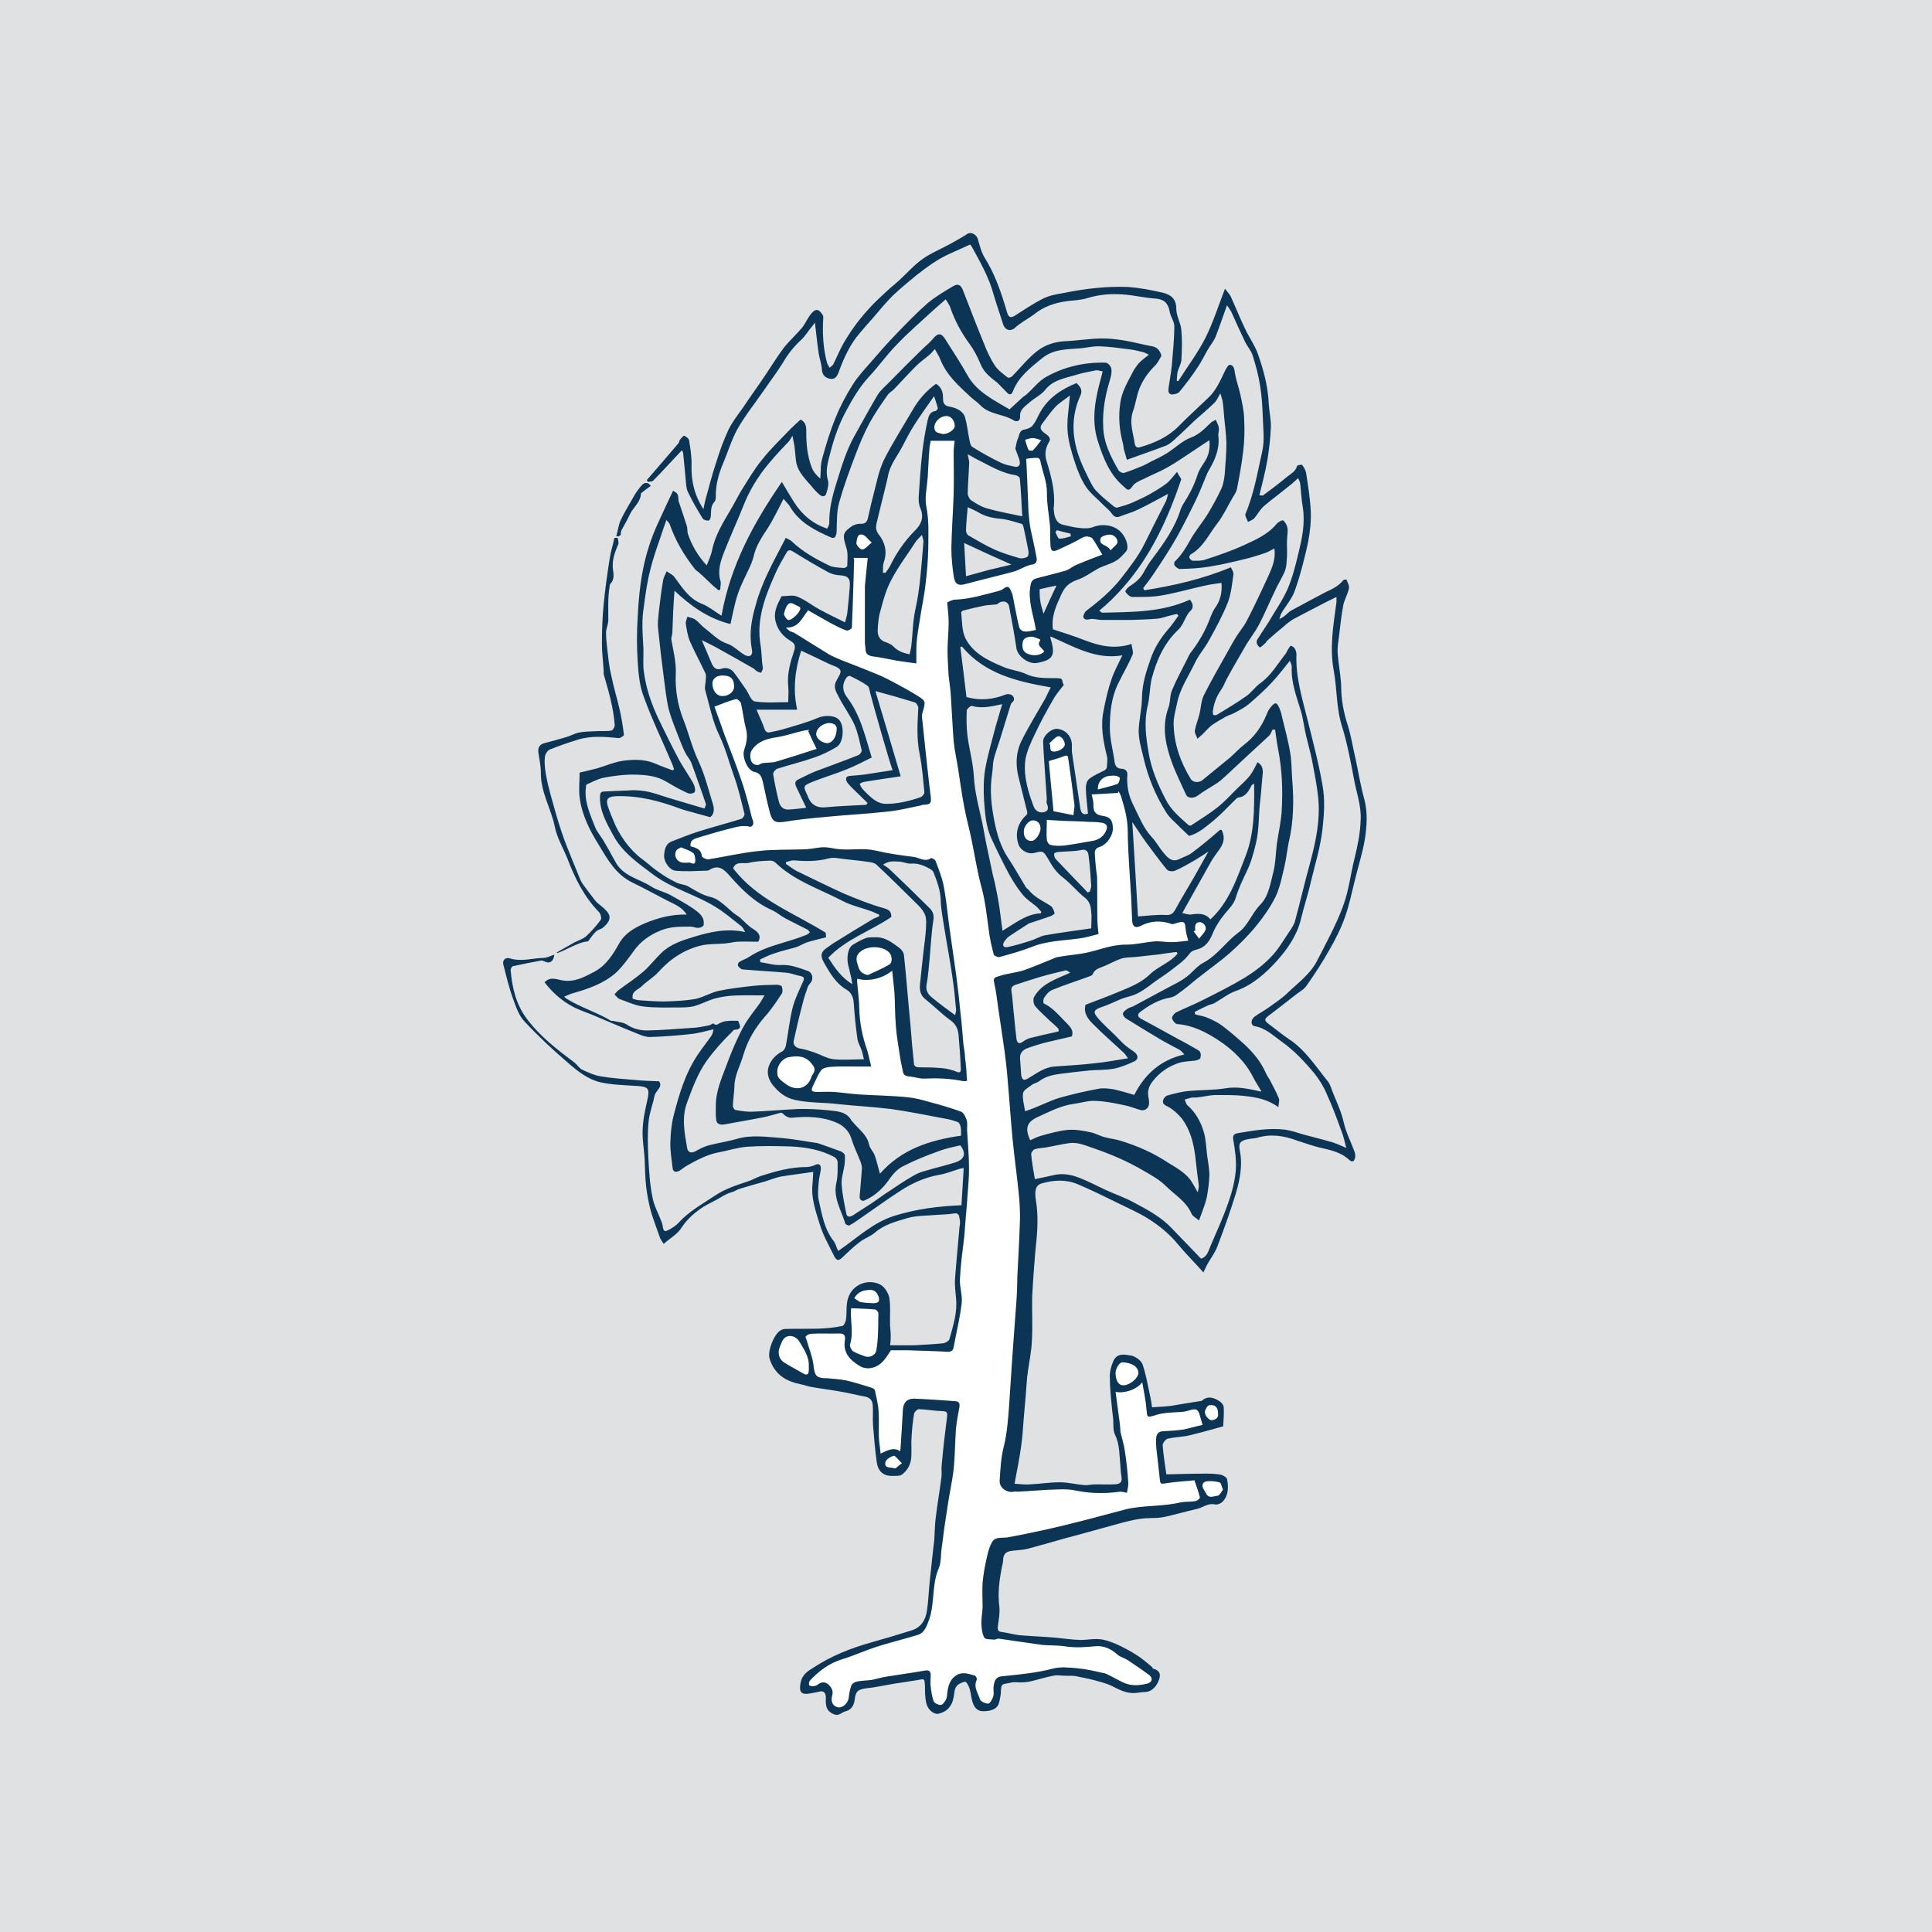 <?xml version="1.0" encoding="UTF-8"?>
<svg xmlns="http://www.w3.org/2000/svg" viewBox="0 0 136.06 136.06">
  <defs>
    <style>
      .cls-1 {
        fill: #fff;
      }

      .cls-2 {
        fill: #0c3454;
      }

      .cls-3 {
        fill: #e0e1e3;
      }
    </style>
  </defs>
  <g id="Layer_3" data-name="Layer 3">
    <rect class="cls-3" width="136.06" height="136.06"/>
  </g>
  <g id="B_W" data-name="B&amp;amp;W">
    <g>
      <path class="cls-1" d="m74.99,52.43c0,.23-.42.5-.73.5-.46.02-.19-.41-.37-.57.19-.17.37-.4.59-.5.21-.09.51.27.51.57Z"/>
      <path class="cls-1" d="m72.73,57.77c.33,0,.55.23.55.58s-.36.87-.62.87c-.35.02-.56-.23-.56-.63-.02-.38.33-.8.63-.82Z"/>
      <path class="cls-1" d="m76.69,57.88c.32,0,.65.01.96.07.3.07.38.26.24.57-.19.42-.54.63-.95.7-.66.12-1.34.24-2,.33-.32.03-.65.03-.94-.04-.13,0-.27-.24-.28-.38-.04-.42,0-.83,0-1.39.36.02.8.05,1.23.07.59.02,1.17.03,1.74.07Z"/>
      <path class="cls-1" d="m73.86,53.6c.41-.13.73-.21,1.04-.34.17-.06.3-.1.33.13.16,1.09.3,2.19.44,3.3.01.23-.06.46-.07.72-.47-.09-.89-.18-1.41-.28-.11-1.18-.23-2.4-.33-3.53Z"/>
      <path class="cls-1" d="m78.87,54.81c-.02.14-.09.37-.17.4-.44.16-.89.25-1.38.39-.05-.52.35-.93.82-.96.15-.02.31-.03.47,0,.1.02.28.12.26.17Z"/>
      <path class="cls-1" d="m84.47,64.94c.28,0,.49.28.44.51-.07.24-.3.43-.47.66-.12-.17-.24-.35-.38-.52.05-.02.08-.05.12-.07-.05-.28-.02-.56.29-.58Z"/>
      <path class="cls-1" d="m73.21,45.01s.07.09.05.09c-.29.38.14.51.28.78-.24.28-.76.35-1.18.16-.33-.14-.38-.42-.35-.73.02-.37.31-.45.58-.47.2-.02.41.1.62.17Z"/>
      <path class="cls-1" d="m78.16,37.65c.29,0,.54.25.54.52,0,.18-.27.33-.49.6-.21-.46-.87-.32-.7-.86.05-.15.42-.26.65-.26Z"/>
      <path class="cls-1" d="m72.74,30.85c.16,0,.32.07.59.15-.22.28-.38.51-.59.72-.05.05-.29.01-.31-.04-.11-.22-.16-.47-.24-.71.19-.05.36-.12.55-.12Z"/>
      <path class="cls-1" d="m66.69,29.3c.31.01.55.35.55.71,0,.24-.47.58-.85.56-.23-.09-.58-.04-.59-.47,0-.42.43-.82.89-.8Z"/>
      <path class="cls-1" d="m61.39,38.21c-.29.24-.48.49-.68.49-.13,0-.43-.33-.4-.47.04-.21.04-.67.42-.58.21.04.39.32.66.56Z"/>
      <path class="cls-1" d="m55.6,42.49c.15-.09.48.16.73.26.03.02.03.09.03.11,0,.27-.64.88-.87.8-.12-.07-.29-.32-.28-.44.07-.28.18-.64.39-.73Z"/>
      <path class="cls-1" d="m58.45,50.92c.33.03.52.19.47.5-.02.5-.33.92-.66.92-.4-.02-.8-.35-.78-.66.01-.4.5-.78.97-.76Z"/>
      <path class="cls-1" d="m56.92,51.49c.19.43.4.87.59,1.25-.92.3-1.88.61-2.82.89-.28.09-.59.07-.89.1-.08.02-.17.02-.22.06-.3.21-.58,0-.66-.16-.11-.23-.11-.59.01-.78.42-.65,1.1-.84,1.83-.94.63-.11,1.24-.32,1.85-.46.14-.03.26-.03.4-.05-.04.04-.07.05-.09.09Z"/>
      <path class="cls-1" d="m51.7,48.37c0,.35-.4.67-.84.65-.38,0-.68-.37-.69-.86-.02-.34.28-.59.69-.59.61,0,.84.23.84.8Z"/>
      <path class="cls-1" d="m48.81,60.07c.12.09.16.37.16.56-.02.33-.27.14-.42.12-.16,0-.32.02-.47,0-.42-.04-.66-.51-.45-.85.05-.11.2-.14.33-.23.31.14.61.21.85.4Z"/>
      <path class="cls-1" d="m62.63,67.09c.21.22.24.71-.02.85-.47.28-.99.49-1.49.73-.41-.09-.58-.26-.68-.61-.14-.4-.23-.73.15-1.04.51-.44,1.6-.42,2.04.07Z"/>
      <path class="cls-1" d="m57.29,75.58c-.06.1-.13.19-.16.3-.26.78-1.03.97-1.71.52-.66-.46-.69-.58-.68-.96,0-.44.39-.92.81-.99.6-.11,1.2-.11,1.63.49.18.2.25.4.11.64Z"/>
      <path class="cls-1" d="m56.96,96.27c0,.07.01.18,0,.27-.02.26-.14.33-.37.2-.45-.26-.91-.5-1.36-.78-.35-.21-.49-.66-.33-1.06.11-.26.19-.57.4-.71.33-.23.8-.06,1.01.31.31.54.7,1.06.65,1.77Z"/>
      <path class="cls-1" d="m61.24,90.84c.35,0,.5.16.62.44.13.35.02.5-.36.5-.3-.01-.61-.03-.91-.08-.15-.06-.29-.19-.43-.28.28-.47.66-.56,1.08-.58Z"/>
      <path class="cls-1" d="m61.86,92.48c0,.63-.01,1.24-.05,1.86-.02.26-.05.53-.1.79-.07.31-.46.5-.77.4-.29-.11-.61-.21-.87-.37-.12-.09-.24-.35-.21-.47.26-.82.02-1.64.07-2.45,0-.06.02-.11.02-.11.59.02,1.15.04,1.69.09.08.02.22.17.22.26Z"/>
      <path class="cls-1" d="m62.94,102.52c.12-.01.32.28.58.53-.26.17-.44.4-.52.36-.25-.1-.74.04-.65-.43.04-.2.37-.4.59-.46Z"/>
      <path class="cls-1" d="m84.72,104.8c-.12-.27.05-.47.28-.48.29-.04.61,0,.9.08.09.02.12.26.23.51-.12.15-.25.42-.39.43-.26.02-.62.23-.81-.17-.07-.12-.14-.24-.21-.37Z"/>
      <path class="cls-1" d="m85.17,98.96c.42-.06.61.17.61.57.05.3-.14.45-.44.49-.22.01-.54-.39-.48-.63.03-.17.19-.43.31-.43Z"/>
      <path class="cls-1" d="m80.17,96.69c0,.37-.6.86-1.04.87-.33.02-.54-.28-.57-.82-.02-.33.26-.8.48-.8.68.02,1.13.32,1.13.75Z"/>
      <path class="cls-1" d="m67.85,73.49c-.07-.7-.1-1.37-.19-2.05-.09-.93-.19-1.83-.31-2.74-.14-1.04-.3-2.07-.44-3.09-.16-1.08-.24-2.16-.45-3.24-.11-.58-.35-1.15-.56-1.72-.03-.11-.28-.25-.33-.21-.43.29-.82-.04-1.22-.09-.9-.11-1.81-.24-2.7-.45-.83-.19-1.67-.02-2.5-.09-.37-.02-.73-.14-1.12-.14-.41,0-.83.12-1.25.14-1.11.05-2.21,0-3.31.12-1.2.12-2.38.4-3.56.59-.14.02-.46-.12-.47-.22-.06-.51-.42-.59-.8-.7-.06-.47.31-.54.6-.63.72-.22,1.43-.43,2.15-.61.47-.12.94-.27,1.47-.13.34-.14.16-.44.09-.68-.22-.86-.43-1.74-.73-2.58-.36-1.1-.8-2.18-1.2-3.25-.23-.65-.45-1.29-.7-1.95.51-.2,1-.4,1.52-.54.07-.04.31.17.35.29.14.61.2,1.22.36,1.83.14.52.02,1.01-.14,1.5-.15.48.25,1.41.72,1.51.45.09.52.38.61.73.15.73.31,1.46.5,2.18.17.61.4.68.97.61.98-.16,1.95-.26,2.95-.35,1.42-.14,2.87-.21,4.3-.37.8-.07,1.58-.27,2.36-.43.07,0,.11-.05.16-.05.57-.02.63-.09.57-.63-.14-1.04-.24-2.11-.36-3.15-.09-.8-.16-1.6-.25-2.39,0-.12,0-.24.04-.34.23-.8.24-.8-.44-1.22-.45-.28-.92-.54-1.39-.79-.42-.22-.83-.45-1.29-.64-.87-.36-1.74-.7-2.62-1.04-.3-.13-.6-.25-.86-.4-.83-.51-1.63-1.01-2.45-1.52-.11-.05-.23-.07-.31-.12-.07-.05-.14-.12-.27-.24.93.03,1.14-.7,1.57-1.22.59.33,1.17.68,1.76.99.31.17.64.33.97.44.09,0,.35-.13.35-.21.07-1.59.11-3.17.16-4.77,0-.06-.04-.09-.05-.14h1.01c-.07.66-.14,1.32-.2,1.98,0,.35,0,.72,0,1.06,0,1,0,1.99,0,2.96,0,.12.04.26.04.39,0,.36.17.5.54.55.54.06,1.06.19,1.58.28.49.09.99.14,1.46.21,0-.5-.01-.97.02-1.44.04-.56.14-1.1.23-1.66.12-.83.31-1.65.4-2.5.1-.82.17-1.64.19-2.48,0-.99.07-1.96-.14-2.97-.12-.65.05-1.36.1-2.04.04-.71.07-1.43.13-2.12.01-.16.07-.33.08-.47h1.69c-.02.26-.07.52-.07.8,0,.97.02,1.97,0,2.94-.04,1.27-.14,2.56-.16,3.83,0,.68.07,1.34.17,2,.09.56.33.66.86.51,1.11-.3,2.22-.56,3.34-.86.28-.08.55-.22.83-.35.14-.05.3-.13.46-.15.31-.02.38-.25.34-.47-.12-.68-.29-1.38-.43-2.06-.07-.38-.11-.78-.14-1.16-.04-.75-.05-1.5-.09-2.25-.02-.52-.05-1.04-.07-1.51.26-.04.52-.07.77-.07.09,0,.21.1.22.19.14.77.49,1.5.47,2.32-.01.73.14,1.47.21,2.22.04.47,0,.94.04,1.41,0,.14.03.35.14.4.1.06.29-.01.42-.08.47-.21.92-.42,1.35-.65.26-.14.51-.35.82-.24.11.02.21.07.26.16.23.34.44.73.66,1.09-.54.21-1.2.45-1.82.72-.27.1-.47.31-.74.4-.64.19-1.3.34-1.96.52-.28.07-.47.12-.54.54-.19,1.06.19,2,.36,2.99.02.09.02.16.02.14-.31.05-.56.14-.82.1-.14,0-.33-.17-.36-.31-.18-.73-.3-1.46-.45-2.19-.02-.16-.11-.31-.18-.47-.1-.21-.24-.21-.43-.07-.11.09-.25.16-.39.19-1.01.26-2,.57-3.04.61-.18,0-.35.1-.56.19.03.47.1.92.1,1.39,0,.68-.08,1.36-.08,2.02,0,.61.05,1.2.08,1.8.06.5.14.99.16,1.49.07,1.03.11,2.06.19,3.07.07.69.23,1.37.33,2.05.14.9.26,1.81.44,2.71.14.75.35,1.48.5,2.23.23,1.12.4,2.25.7,3.33.26.97.36,1.96.5,2.96.07.59.2,1.16.35,1.74.02.1.3.22.4.19.77-.21,1.52-.42,2.25-.7,1.09-.45,2.24-.45,3.37-.61.44-.05.88-.19,1.36-.31-.03-.33-.08-.7-.08-1.06-.02-.96,0-1.92-.02-2.87,0-.2-.05-.4-.07-.61-.04-.37-.07-.73-.09-1.1-.02-.26.07-.42.35-.5.5-.16.92-.79.92-1.28,0-.55-.17-.83-.71-.9-.51-.07-.68-.3-.66-.78.01-.28-.09-.54-.12-.73.62-.04,1.23-.07,1.86-.11,0-.03.01-.07.03-.12.07.14.16.26.19.4.23.75.44,1.5.46,2.31.01,1.59.15,3.17.24,4.76.02.54.05,1.09.07,1.63.02.44.23.58.63.37.69-.35,1.41-.38,2.14-.12.12.05.29-.06.45-.09.43-.12.5-.05.54.36.02.34.12.65.19.91-.35.03-.73.1-1.1.1-.41.02-.85-.08-1.27-.05-.66.05-1.32.23-2,.23-1.06-.02-2,.43-3.01.61-.59.1-1.2.15-1.79.26-.16.02-.3.1-.45.16-.65.26-1.28.53-1.92.76-.36.12-.77.18-1.13.26-.28.05-.54.12-.8.21-.23.07-.25.19-.19.45.14.58.19,1.17.28,1.76.15,1.03.31,2.04.45,3.06.09.7.17,1.38.22,2.08.13,1.39.21,2.78.35,4.17.12,1.24.3,2.48.42,3.71.07.63.1,1.27.09,1.9-.04,1.29-.11,2.59-.18,3.88-.01.66-.03,1.32-.08,1.98-.11,1.52-.23,3.03-.33,4.56-.07.91-.11,1.83-.18,2.74-.07.92-.14,1.84-.36,2.76-.21.79-.25,1.62-.3,2.44-.03.49.5.87.99.77.11-.02.21,0,.3,0,.96-.05,1.91-.14,2.85-.16.42-.02.86,0,1.27.09,1.03.21,2.06.21,3.08.07.13,0,.25.03.47.08.04-.26.13-.54.09-.78-.05-.71-.12-1.43-.23-2.12-.06-.45-.2-.91-.31-1.36-.03-.24-.03-.5-.07-.75-.09-.69-.19-1.41-.28-2.1.66.13,1.52-.18,1.88-.68.11.64.25,1.27.3,1.91.05.56.03.59.54.44.64-.23,1.32-.21,1.98-.26.19-.02.39-.07.58-.13.4-.12.55-.03.66.39.05.17.1.36.19.66-.47.1-.92.24-1.37.33-.49.07-.98.09-1.45.12-.33.02-.43.24-.45.51-.02.24,0,.48.02.74.08.72.17,1.43.24,2.14.03.25.03.34.35.28.71-.12,1.44-.15,2.09-.22.14.45.29.81.38,1.2.02.07-.18.24-.28.26-.35.07-.73.03-1.08.1-1.11.26-2.26.21-3.38.39-.34.05-.69.15-1.02.24-1.38.37-2.74.73-4.11,1.06-1.2.28-2.42.54-3.66.77-.41.07-.92-.09-1.14.4-.2.36-.28.78-.37,1.18-.12.52-.21,1.06-.26,1.6-.04.58,0,1.17,0,1.74-.02.39-.09.77-.09,1.13.02.35.05.74.21,1.01.07.14.45.11.71.14.09,0,.2-.08.3-.07,1.01.14,2.02.3,3.05.44.52.05,1.08.02,1.6.1.71.11,1.41.07,2.1,0,.61-.07,1.15.16,1.61.58.19.17.48.24.71.38.52.35,1.04.7,1.55,1.08.26.21.19.5-.16.59-.56.14-1.13.18-1.67-.07-.37-.17-.71-.38-1.08-.55-.12-.07-.26-.13-.42-.14-.57-.13-1.15-.27-1.74-.32-.57-.05-1.18-.12-1.72.02-1.18.31-2.37.42-3.57.54-.47.03-.56.33-.61.68-.05.24.04.5-.03.73-.05.19-.23.5-.35.52-.21,0-.54-.15-.59-.31-.14-.44-.47-.85-.23-1.36.04-.07-.05-.28-.12-.3-.42-.12-.85-.29-1.27-.05-.42.23-.59.66-.66,1.12-.04.19-.02.4-.09.57-.09.18-.24.4-.38.42-.16.02-.46-.12-.51-.26-.12-.32-.17-.68-.21-1.03-.03-.24-.01-.5,0-.77.02-.41-.21-.4-.52-.34-.83.15-1.7.26-2.54.4-.37.05-.73.17-1.1.24-.33.05-.68.04-.99.11-.16.01-.36.13-.43.27-.11.28-.16.6-.19.89-.06.38-.44.72-.75.66-.37-.07-.54-.4-.42-.82.1-.34-.04-.59-.28-.8-.24-.2-.49-.17-.73.02-.09.07-.23.11-.35.11-.09,0-.24-.02-.26-.07-.03-.09,0-.25.05-.32.65-.69,1.36-1.23,2.28-1.51.82-.25,1.6-.61,2.4-.87.96-.31,1.95-.54,2.91-.84.51-.15.66-.68.82-1.11.16-.45.21-.94.26-1.41.07-.73.1-1.46.4-2.16.19-.42.14-.94.21-1.41.12-.99.26-1.98.42-2.98.12-.83.31-1.67.42-2.52.1-.97.1-1.97.17-2.94.05-.49.14-.96.23-1.45.05-.26.03-.47-.27-.48-.97-.07-1.95-.14-2.92-.18-.52,0-.77.33-.78.86-.04.88-.11,1.77-.16,2.64-.02.05-.02.12-.02.21-.48-.33-.92-.05-1.39.16-.03-.4-.1-.75-.12-1.12-.02-.61.02-1.25-.02-1.88-.03-.48-.16-.97-.26-1.46-.02-.07-.12-.14-.21-.17-.57-.18-1.17-.37-1.76-.51-.47-.1-.95-.12-1.42-.17h-.21c-.56-.05-.65-.23-.73-.96-.07-.56-.3-1.11-.46-1.67-.03-.1-.12-.28-.08-.31.1-.11.26-.19.4-.19.62-.04,1.25,0,1.88-.02.36-.02.55.08.48.47-.15.9.37,1.42,1.08,1.84.54.3,1.26.11,1.71-.48.17-.21.31-.44.45-.65h1.15c.96.04,1.9.05,2.84.11.24,0,.38-.07.42-.3.19-1.04.45-2.07.57-3.12.07-.55-.16-1.16-.12-1.74.05-1.01.19-2,.31-3.01v-.03c.05-.73.12-1.46.18-2.2.05-.85.15-1.68.15-2.52,0-.9-.09-1.79-.14-2.7,0-.24.04-.48-.03-.71-.07-.21-.21-.51-.39-.58-.71-.26-1.46-.48-2.19-.67-.54-.16-1.08-.3-1.63-.35-1.1-.11-2.22-.12-3.33-.19-.59-.04-1.2-.13-1.79-.18-.4-.02-.8,0-1.2,0s-.46-.1-.28-.45c.19-.37.33-.77.57-1.08.12-.16.46-.23.7-.24.64-.04,1.29-.02,1.93-.02h.89c-.11-.42-.18-.82-.3-1.2-.33-.94-.52-1.9-.54-2.89-.01-.63-.1-1.24-.15-1.85-.02-.07.01-.15.01-.24.82.21,1.74,0,2.46-.57.05.54.12,1.04.16,1.54.05.79.03,1.55.1,2.34.05.75.19,1.48.3,2.23.05.33.13.64.19.97.03.28.21.35.47.37.36.03.73.17,1.09.15.93-.05,1.81,0,2.7.18.07.01.14,0,.26-.02-.03-.56-.07-1.1-.14-1.64-.01-.35-.08-.66-.12-.99Z"/>
      <path class="cls-2" d="m44.35,36.24c-.17.38-.4.75-.59,1.12-.09.14.07.41-.28.41h-.08c.12-.4.15-.81.33-1.18.29-.61.66-1.18.99-1.78.14-.22.31-.45.5-.66.08-.09.18-.14.28-.14h.01s.06.01.1.02c.07.02.15.09.22.19-.21.14-.4.3-.59.44-.05.03-.1.07-.1.12-.04.61-.56.96-.79,1.46Z"/>
      <path class="cls-2" d="m43.03,47.49c.17.87.44,1.72.63,2.57.12.56.21,1.12.28,1.69,0,.07-.25.23-.35.23-.96-.09-1.92-.18-2.86.1-.68.21-1.35.44-2,.7-.17.07-.35.35-.36.54-.04.38,0,.78.07,1.18.08.49.2.96.33,1.45.24.87.48,1.75.78,2.64.23.7.52,1.39.8,2.09.17.43.37.89.54,1.32.07.14.14.25.23.37.27.36.54.73.83,1.09.12.14.28.25.42.37.56.47.87.85.09,1.5-.14.12-.35.14-.47.26-.2.17-.33.38-.49.59-.04.03-.07.12-.09.12-.64.02-1.58.63-2.16.82,0,0-.03-.02-.05-.03.23-.16.94-.53,1.18-.68.28-.16.63-.25.88-.46.38-.34.73-.74,1.04-1.16.09-.11,0-.44-.12-.56-1.05-1.08-1.69-2.38-2.21-3.74-.3-.75-.73-1.46-.89-2.23-.26-1.31-1.01-2.47-.99-3.85,0-.47-.11-.95-.18-1.44-.03-.33.09-.54.42-.63.52-.14,1.05-.28,1.55-.43.31-.09.59-.26.89-.32.42-.08.85-.08,1.27-.1.33-.02.68.02,1.01-.04.1-.01.26-.26.24-.4-.09-1.2-.42-2.36-.76-3.51-.04-.12,0-.26-.02-.38-.04-.61-.12-1.21-.12-1.81,0-.91.03-1.85.12-2.75.1-1.1.26-2.2.43-3.28.07-.48.23-.95.33-1.44h.23c.02.15.09.33.04.45-.25.58-.46,1.15-.37,1.79.05.33.1.72-.19,1-.04.05-.04.13-.05.2-.13.77-.09,1.55-.09,2.34,0,.28-.14.57-.16.85,0,.4.04.82.09,1.22.07.59.12,1.18.26,1.76Z"/>
      <path class="cls-2" d="m48.55,60.75c.15.02.4.21.42-.12,0-.19-.04-.47-.16-.56-.24-.19-.54-.26-.85-.4-.13.09-.28.12-.33.23-.21.34.03.81.45.85.15.02.31,0,.47,0Zm25.71-7.82c.31,0,.73-.27.73-.5,0-.3-.3-.66-.51-.57-.22.1-.4.33-.59.5.18.16-.09.59.37.57Zm1.15-15.16c0-.07-.02-.12-.02-.19-.32-.08-.65-.15-.96-.24-.03.05-.07.09-.1.14.08.15.17.45.27.45.27.02.54-.09.81-.16Zm-24.55,9.8c-.41,0-.71.25-.69.59.01.49.31.86.69.86.44.02.84-.3.84-.65,0-.57-.23-.8-.84-.8Zm25.99,14.83c-.05-.73-.09-1.44-.19-2.16-.02-.2-.12-.47-.51-.38-.52.11-1.06.09-1.6.14-.1,0-.29.05-.31.12-.02.12.03.28.1.37.75.8,1.52,1.58,2.27,2.37.05-.04.1-.06.14-.07.03-.13.1-.27.1-.39Zm-20.52-19.65c-.25-.1-.58-.35-.73-.26-.21.09-.32.45-.39.73-.01.12.16.37.28.44.23.08.87-.53.87-.8,0-.02,0-.09-.03-.11Zm21.56,15.77c.14-.31.06-.5-.24-.57-.31-.06-.64-.07-.96-.07-.57-.04-1.15-.05-1.74-.07-.43-.02-.87-.05-1.23-.07,0,.56-.04.97,0,1.39.01.14.15.37.28.38.29.07.62.07.94.04.66-.09,1.34-.21,2-.33.41-.07.76-.28.95-.7Zm-20.76,17.36c.03-.11.1-.2.16-.3.14-.24.07-.44-.11-.64-.43-.6-1.03-.6-1.63-.49-.42.07-.81.55-.81.99-.01.38.02.5.68.96.68.45,1.45.26,1.71-.52Zm-.17,20.66c.01-.09,0-.2,0-.27.05-.71-.34-1.23-.65-1.77-.21-.37-.68-.54-1.01-.31-.21.14-.29.45-.4.71-.16.4-.02.85.33,1.06.45.28.91.52,1.36.78.23.13.35.06.37-.2Zm.55-43.8c-.19-.38-.4-.82-.59-1.25.02-.04.05-.05.09-.09-.14.02-.26.02-.4.05-.61.14-1.22.35-1.85.46-.73.1-1.41.29-1.83.94-.12.19-.12.55-.01.78.08.16.36.37.66.16.05-.04.14-.04.22-.06.3-.03.61-.01.89-.1.94-.28,1.9-.59,2.82-.89Zm20.7-13.97c.22-.27.49-.42.49-.6,0-.27-.25-.52-.54-.52-.23,0-.6.11-.65.26-.17.54.49.4.7.86Zm.49,16.44c.08-.03.15-.26.17-.4.02-.05-.16-.15-.26-.17-.16-.03-.32-.02-.47,0-.47.03-.87.44-.82.96.49-.14.94-.23,1.38-.39Zm-19.78-3.79c.05-.31-.14-.47-.47-.5-.47-.02-.96.36-.97.76-.02.31.38.64.78.66.33,0,.64-.42.66-.92Zm.75-8.25c.07-.61.12-1.2.17-1.79.06-.66-.1-.84-.76-.87-.26-.02-.52-.09-.75-.21-.84-.46-1.65-.94-2.47-1.45-.23-.15-.37-.12-.47.07-.28.49-.58.98-.8,1.5-.7,1.58-1.34,3.18-1.03,5.01.09.51.07,1.05.16,1.57.03.12-.07.26-.12.38-.09-.03-.2-.05-.28-.1-.09-.05-.16-.14-.23-.19-.89-.51-1.77-1.01-2.66-1.5-.33-.18-.65-.33-1.01-.51.1.25.19.44.28.65.15.35.29.71.45,1.06.14.26.31.42.68.3.33-.11.66,0,.87.29.29.37.54.77.82,1.15.21.31.38.84.64.87.77.12,1.57.05,2.35.05,0-.38.04-.76,0-1.13-.09-.85.14-1.65.4-2.44.14-.4.07-.57-.26-.76-.47-.28-.82-.68-.99-1.22-.25-.75.08-1.32.38-1.91.4,0,.8-.11,1.11.03.54.21,1.03.61,1.54.89.57.31,1.16.59,1.82.92.07-.28.14-.47.16-.66Zm19.46,54.39c.44-.01,1.03-.5,1.04-.87,0-.43-.45-.73-1.13-.75-.22,0-.5.47-.48.8.03.54.24.84.57.82Zm-18.95-46.51c-.3-.66-.74-1.25-1.07-1.89-.17-.35-.45-.7-.24-1.15.12-.26.4-.63.31-.8-.1-.23-.5-.32-.78-.45-.66-.32-1.32-.63-1.98-.94-.42,1.34-.6,2.69-.28,4.16h-2.86c.21.52.42.92.56,1.35.09.25.23.28.43.23.34-.07.68-.14,1.01-.24.77-.23,1.55-.44,2.28-.75.51-.23,1.29-.21,1.57.17.35.45.26,1.57-.19,1.85-.51.31-1.04.57-1.6.76-.85.3-1.74.51-2.61.79-.12.05-.3.26-.28.38.1.64.24,1.29.4,1.93.09.37.33.59.71.56.39-.02.75-.07,1.22-.12-.23-.49-.45-.93-.66-1.38-.12-.24-.23-.49.14-.64.4-.2.8-.4,1.2-.56.99-.38,2-.73,2.99-1.13.11-.04.26-.25.23-.35-.14-.59-.26-1.22-.5-1.78Zm.53-12.35c.2,0,.39-.25.68-.49-.27-.24-.45-.52-.66-.56-.38-.09-.38.37-.42.58-.03.14.27.47.4.47Zm1.19,25.84s.02-.07.02-.12c-.2-.08-.39-.19-.6-.26-.66-.24-1.35-.38-1.98-.71-1.6-.84-3.38-1.4-4.73-2.7-.09-.09-.27-.16-.4-.14-.51.02-1.01.04-1.5.16-.37.08-.87-.16-1.08.38,1.67,2.19,4.23,3.12,6.51,4.53.02.05.03.2.03.33-.47.12-.92.22-1.35.36-.27.09-.49.25-.74.33-.52.16-1.04.26-1.54.44-.35.1-.68.28-1.01.43.01.07.01.12.01.19.49.07.98.23,1.45.2.68-.04,1.27.2,1.88.41.36.11.45.61.19.87-.07.09-.14.18-.17.26-.14.4-.28.79-.37,1.19-.23.87-.44,1.76-.63,2.64-.05.28.18.46.44.51.35.05.69.17,1.03.28.43.15.85.41,1.3.47.7.08,1.39.01,2.18.01-.07-.27-.09-.41-.13-.55-.1-.32-.29-.59-.33-.91-.12-.83-.2-1.69-.26-2.54-.03-.38-.17-.71-.5-.9-.75-.44-1.15-1.14-1.55-1.83-.37-.63-.26-.87.35-1.25.07-.04.1-.09.17-.13.94-.59,1.9-1.18,2.86-1.75.14-.09.31-.13.45-.2Zm-.04,26.74c-.12-.28-.27-.45-.62-.44-.42.02-.8.11-1.08.58.14.09.28.22.43.28.3.05.61.07.91.08.38,0,.49-.15.36-.5Zm-.05,3.06c.04-.62.05-1.23.05-1.86,0-.09-.14-.24-.22-.26-.54-.05-1.1-.07-1.69-.09,0,0-.02.05-.02.11-.05.81.19,1.63-.07,2.45-.03.12.09.38.21.47.26.16.58.26.87.37.31.1.7-.09.77-.4.05-.26.08-.53.1-.79Zm.77-40.97c-.32-1.08-.63-2.14-.93-3.22-.13-.44-.24-.89-.36-1.32-.05-.18-.07-.44-.19-.53-.37-.27-.8-.48-1.22-.69-.05-.04-.21.03-.26.1-.33.45-.31.94.02,1.38.97,1.27,1.3,2.8,1.75,4.26-.62.3-1.2.61-1.79.84-.76.31-1.57.55-2.33.85-.73.3-.72.31-.4.99.02.02,0,.04.02.05.22.61.66.84,1.3.77.94-.09,1.88-.12,2.82-.17.02-.06.05-.09.09-.13-.37-.36-.73-.71-1.1-1.07-.12-.13-.26-.27-.35-.4-.12-.23-.1-.42.23-.44.33-.03.66-.05.99-.09.66-.1,1.31-.21,1.99-.31-.11-.35-.21-.61-.28-.87Zm.03,14.57c.26-.14.23-.63.02-.85-.44-.49-1.53-.51-2.04-.07-.38.31-.29.64-.15,1.04.1.35.27.52.68.61.5-.24,1.02-.45,1.49-.73Zm.39,35.47c.08.04.26-.19.52-.36-.26-.25-.46-.54-.58-.53-.22.06-.55.26-.59.46-.09.47.4.33.65.43Zm1.46-60.47c.35-1.56.43-3.16.57-4.75.02-.17-.07-.35-.1-.52-.11.1-.21.23-.32.33-.01.03-.05.05-.08.09-.59.92-1.26,1.79-1.76,2.75-.37.69-.58,1.46-.78,2.23-.13.43-.16.9-.18,1.35,0,.35.14.65.52.79.21.07.46.17.61.34.32.32.68.44,1.12.53.05-.25.1-.42.12-.6.1-.85.1-1.7.28-2.54Zm.64,12.87c-.09-.91-.16-1.81-.33-2.68-.23-1.1-.16-2.18-.1-3.28,0-.12-.13-.34-.23-.38-.91-.28-1.81-.54-2.79-.8.6,1.98,1.17,3.95,1.78,6-.87.13-1.72.25-2.56.39-.12.02-.22.08-.33.14.05.1.09.22.16.31.14.17.29.31.45.47.35.31.68.61,1.2.63.85.01,1.67-.19,2.46-.46.13-.03.29-.24.29-.34Zm.94-27.07c-.05-.24-.14-.47-.26-.84-.52.75-.97,1.36-1.38,2.01-.31.48-.57.99-.83,1.49-.37.72-.91,1.34-1.04,2.16-.09.42-.2.84-.3,1.25-.17.7-.35,1.4-.51,2.09-.05.25-.03.49.16.73.45.58.61,1.21.37,1.94-.09.24-.06.5-.07.76.07,0,.12.02.17.02.11-.16.24-.31.33-.49.45-.92,1.03-1.77,1.76-2.5.47-.47.64-.94.37-1.59-.11-.24-.13-.56-.11-.82.07-1.06.14-2.12.26-3.18.09-.73.21-1.46.37-2.18.07-.26.15-.61.55-.64.07-.02.18-.16.16-.21Zm8.86,24.52c-.31.13-.63.21-1.04.34.1,1.13.22,2.35.33,3.53.52.1.94.19,1.41.28.01-.26.08-.49.07-.72-.14-1.11-.28-2.21-.44-3.3-.03-.23-.16-.19-.33-.13Zm-7.66-23.25c0-.36-.24-.7-.55-.71-.46-.02-.89.38-.89.8.01.43.36.38.59.47.38.02.85-.32.85-.56Zm5.5,1.71c.21-.21.37-.44.59-.72-.27-.08-.43-.15-.59-.15-.19,0-.36.07-.55.12.08.24.13.49.24.71.02.05.26.09.31.04Zm-5.48,39.77c.02-.12.09-.26.07-.4-.07-.77-.14-1.53-.26-2.3-.16-1.13-.38-2.26-.56-3.39-.1-.66-.24-1.33-.26-1.99-.02-.71-.26-1.36-.52-2-.04-.1-.16-.17-.25-.23-.41-.22-.83-.4-1.32-.36-.26.02-.54-.12-.82-.14-.33,0-.69-.1-1.15.21.2.12.32.21.44.31.94.89,1.86,1.79,2.8,2.72.25.24.37.5.3.9-.14.89-.18,1.78-.26,2.67-.07.6-.09,1.2-.21,1.79-.09.45.08.75.4.99.5.42,1.03.8,1.6,1.22Zm5.95-29.99c.02.29,0,.56.05.82.04.28.13.54.23.9.31-.69.58-1.29.91-1.98-.49.1-.84.17-1.19.26Zm.05,3.6s-.01-.09-.05-.09c-.21-.07-.42-.19-.62-.17-.27.02-.56.1-.58.47-.03.31.02.59.35.73.42.19.94.12,1.18-.16-.14-.27-.57-.4-.28-.78Zm.02,13.25c0-.35-.22-.58-.55-.58-.3.02-.65.44-.63.82,0,.4.21.65.56.63.26,0,.62-.52.62-.87Zm1.76,9.99c-.59.14-1.17.28-1.76.45-.59.18-1.18.37-1.76.56-.2.07-.33.17-.29.43.09.61.12,1.22.19,1.83.05.52.1,1.03.16,1.53.05.33.19.42.47.21.17-.12.36-.22.55-.26.63-.16,1.27-.3,1.95-.45,0-.02.02-.16-.03-.21-.18-.19-.39-.37-.58-.54-.36-.35-.75-.68-1.06-1.06-.1-.14-.14-.47-.05-.63.56-.97,1.58-1.25,2.54-1.7-.1-.06-.24-.18-.33-.16Zm9.96,35.98c-.23.01-.4.21-.28.48.07.13.14.25.21.37.19.4.55.19.81.17.14,0,.27-.28.39-.43-.11-.25-.14-.49-.23-.51-.29-.08-.61-.12-.9-.08Zm-.53-39.38c-.31.02-.34.3-.29.58-.04.02-.07.05-.12.07.14.17.26.35.38.52.17-.23.4-.42.47-.66.05-.23-.16-.51-.44-.51Zm.87,35.08c.3-.04.49-.19.44-.49,0-.4-.19-.63-.61-.57-.12,0-.28.26-.31.43-.06.24.26.64.48.63Zm-2.54-36.02c.4-.73.82-1.42,1.24-2.14.33-.59.68-1.2,1.06-1.89-.4.26-.68.45-.97.62-.46.26-.89.52-1.38.73-.16.07-.47.04-.57-.08-.53-.63-1.01-1.31-1.52-1.99-.29-.4-.57-.85-.92-1.36.14,2.3.28,4.5.4,6.65.71-.05,1.36-.14,1.98-.1.39.02.53-.16.68-.44Zm-14.65-28.28c-.05.59-.11,1.11-.12,1.64,0,.12.08.31.19.36.61.35,1.23.72,1.88,1.01.54.24,1.11.4,1.69.58.17.03.4,0,.55-.09.09-.04.11-.26.09-.4-.11-.58-.23-1.15-.35-1.71-.02-.08-.07-.21-.14-.22-.49-.14-.96-.3-1.44-.35-.58-.05-1.12-.16-1.62-.47-.21-.12-.47-.23-.73-.35Zm-.32,7.28c-.05,0-.14.1-.14.13.07.6.04,1.26.28,1.78.54,1.11,1.64,1.62,2.72,2.07.49.21,1.04.25,1.53.47.71.35,1.48.3,2.23.31.28.02.35.02.38.27,0,.07.05.12.09.2-.28.37-.58.7-.77,1.07-.45.78-.89,1.58-1.27,2.4-.28.59-.59,1.23-.68,1.88-.12,1.11.21,2.21.61,3.25.12.3.44.46.77.35.29-.1.24-.36.14-.59-.04-.09,0-.21,0-.3-.04-.55-.07-1.09-.11-1.65-.05-.8-.12-1.62-.15-2.42,0-.43.61-.94,1.01-.89.6.07,1.02.54,1.02,1.17,0,.16-.01.31,0,.47.19,1.32.4,2.64.59,3.97.06.26.14.5.54.36-.05-.61-.14-1.22-.15-1.82,0-.23.08-.51.24-.63.33-.26.73-.42,1.1-.61.07-.05.14-.14.14-.21.01-.26.07-.56,0-.8-.26-1.06-.46-2.11-.23-3.19.14-.74.31-1.49.56-2.21.19-.57.5-1.11.76-1.68-1.89.33-3.44-.63-5.06-1.33,0,.06-.02.09,0,.12.36,1.19.22,1.54-.96,1.75-.57.1-1.36-.46-1.44-1.05-.14-.96-.32-1.93-.51-2.91-.05-.33-.35-.45-.66-.31-.09.04-.14.12-.21.14-.29.04-.59.04-.87.09-.5.1-1.01.22-1.5.35Zm-.61,32.42c.37.16.47.16.44-.24-.03-.78-.09-1.57-.16-2.35-.05-.42-.22-.75-.61-1.01-.61-.45-1.13-.98-1.72-1.45-.43-.34-.42-.78-.36-1.23.06-.68.15-1.38.22-2.07.07-.56.14-1.1.18-1.66.01-.33.05-.71-.07-.99-.14-.35-.42-.62-.7-.89-.89-.88-1.79-1.77-2.72-2.64-.12-.11-.33-.16-.5-.18-.52-.08-1.04-.13-1.57-.19-.43-.03-.88-.17-1.28-.07-.84.23-1.66.21-2.51.14-.16,0-.33.09-.51.12v.13c.25.17.49.36.75.5,1.12.54,2.21,1.08,3.33,1.59.92.38,1.84.76,2.78,1.02.44.12.56.26.56.63-1.46.99-3.19,1.55-4.44,2.87.45.7.92,1.39,1.69,1.86-.05-.45-.18-.88-.28-1.32-.12-.47-.07-1.22.33-1.46.3-.18.59-.35.92-.47.23-.07.51-.05.77-.05.57.01,1.03.34,1.46.66.19.12.42.36.44.59.17,1.6.29,3.22.45,4.84.07.96.16,1.91.26,2.87,0,.07.16.19.24.19.51.02,1.03,0,1.55.05.37.02.73.09,1.06.21Zm6.31-5.15c-.07.09-.07.38-.02.4.59.28.99.75,1.43,1.2.29.33.73.61.54,1.12-.7.17-1.38.31-2.04.48-.38.11-.78.23-1.15.37-.31.14-.5.38-.45.76.03.39.05.75.08,1.14.02.1.07.26.16.29.09.04.24-.03.33-.09.59-.34,1.13-.78,1.85-.83.94-.07,1.89-.12,2.83-.23.75-.07,1.5-.22,2.35-.35-.15-.2-.21-.31-.29-.38-.73-.69-1.52-1.36-2.23-2.09-.33-.33-.63-.76-.47-1.3.78-.3,1.57-.59,2.33-.91.79-.33,1.55-.61,2.2-1.23.57-.56,1.42-.82,1.94-1.45,0-.05-.03-.08-.05-.12-.14,0-.26.02-.4.04-.28.03-.54.08-.82.12-.57.07-1.16.12-1.74.19-.31.02-.62.02-.92.1-.42.14-.82.37-1.23.54-.32.14-.67.19-.81.58-.03.05-.12.1-.17.12-.89.33-1.79.61-2.66.97-.25.09-.44.33-.59.56Zm-5.38-38.28c.05.3.12.47.1.65-.02.7-.09,1.41-.1,2.11,0,.15.12.4.24.48.38.25.77.49,1.18.59.81.23,1.61.37,2.42.54-.05-.85-.08-1.75-.17-2.66,0-.09-.17-.21-.28-.23-.92-.13-1.72-.6-2.52-1.01-.26-.12-.51-.27-.87-.47Zm3.08,7.77c-1.17-.52-2.21-.99-3.33-1.52.04.82.09,1.54.13,2.34.57-.16,1.09-.3,1.6-.44.5-.12,1.01-.24,1.6-.38Zm-3.95,2.47c1.04-.04,2.03-.35,3.04-.61.14-.03.28-.1.39-.19.19-.14.33-.14.43.07.07.16.16.31.18.47.15.73.27,1.46.45,2.19.03.14.22.31.36.31.26.04.51-.05.82-.1,0,.02,0-.05-.02-.14-.17-.99-.55-1.93-.36-2.99.07-.42.26-.47.54-.54.66-.18,1.32-.33,1.96-.52.27-.09.47-.3.74-.4.62-.27,1.28-.51,1.82-.72-.22-.36-.43-.75-.66-1.09-.05-.09-.15-.14-.26-.16-.31-.11-.56.1-.82.24-.43.23-.88.44-1.35.65-.13.07-.32.14-.42.08-.11-.05-.14-.26-.14-.4-.04-.47,0-.94-.04-1.41-.07-.75-.22-1.49-.21-2.22.02-.82-.33-1.55-.47-2.32-.01-.09-.13-.19-.22-.19-.25,0-.51.03-.77.07.02.47.05.99.07,1.51.04.75.05,1.5.09,2.25.03.38.07.78.14,1.16.14.68.31,1.38.43,2.06.04.22-.03.45-.34.47-.16.02-.32.1-.46.15-.28.13-.55.27-.83.35-1.12.3-2.23.56-3.34.86-.53.15-.77.05-.86-.51-.1-.66-.17-1.32-.17-2,.02-1.27.12-2.56.16-3.83.03-.97,0-1.97,0-2.94,0-.28.05-.54.07-.8h-1.69c-.01.14-.07.31-.08.47-.06.69-.09,1.41-.13,2.12-.05.68-.22,1.39-.1,2.04.21,1.01.14,1.98.14,2.97-.02.84-.09,1.66-.19,2.48-.09.85-.28,1.67-.4,2.5-.09.56-.19,1.1-.23,1.66-.03.47-.02.94-.02,1.44-.47-.07-.97-.12-1.46-.21-.52-.09-1.04-.22-1.58-.28-.37-.05-.54-.19-.54-.55,0-.13-.04-.27-.04-.39,0-.97,0-1.96,0-2.96,0-.34,0-.71,0-1.06.06-.66.13-1.32.2-1.98h-1.01s.05.08.05.14c-.05,1.6-.09,3.18-.16,4.77,0,.08-.26.22-.35.21-.33-.11-.66-.27-.97-.44-.59-.31-1.17-.66-1.76-.99-.43.52-.64,1.25-1.57,1.22.13.12.2.19.27.24.08.05.2.07.31.12.82.51,1.62,1.01,2.45,1.52.26.15.56.27.86.4.88.34,1.75.68,2.62,1.04.46.19.87.42,1.29.64.47.25.94.51,1.39.79.68.42.67.42.44,1.22-.04.1-.04.22-.04.34.09.79.16,1.59.25,2.39.12,1.04.22,2.11.36,3.15.06.54,0,.61-.57.63-.05,0-.09.05-.16.05-.78.16-1.56.36-2.36.43-1.43.16-2.88.23-4.3.37-1,.09-1.97.19-2.95.35-.57.07-.8,0-.97-.61-.19-.72-.35-1.45-.5-2.18-.09-.35-.16-.64-.61-.73-.47-.1-.87-1.03-.72-1.51.16-.49.28-.98.14-1.5-.16-.61-.22-1.22-.36-1.83-.04-.12-.28-.33-.35-.29-.52.14-1.01.34-1.52.54.25.66.47,1.3.7,1.95.4,1.07.84,2.15,1.2,3.25.3.84.51,1.72.73,2.58.07.24.25.54-.09.68-.53-.14-1,.01-1.47.13-.72.18-1.43.39-2.15.61-.29.09-.66.16-.6.63.38.11.74.19.8.7.01.1.33.24.47.22,1.18-.19,2.36-.47,3.56-.59,1.1-.12,2.2-.07,3.31-.12.42-.02.84-.14,1.25-.14s.75.12,1.12.14c.83.07,1.67-.1,2.5.09.89.21,1.8.34,2.7.45.4.05.79.38,1.22.09.05-.04.3.1.33.21.21.57.45,1.14.56,1.72.21,1.08.29,2.16.45,3.24.14,1.02.3,2.05.44,3.09.12.91.22,1.81.31,2.74.09.68.12,1.35.19,2.05.04.33.11.64.12.99.07.54.11,1.08.14,1.64-.12.02-.19.03-.26.02-.89-.18-1.77-.23-2.7-.18-.36.02-.73-.12-1.09-.15-.26-.02-.44-.09-.47-.37-.06-.33-.14-.64-.19-.97-.11-.75-.25-1.48-.3-2.23-.07-.79-.05-1.55-.1-2.34-.04-.5-.11-1-.16-1.54-.72.57-1.64.78-2.46.57,0,.09-.03.17-.01.24.05.61.14,1.22.15,1.85.02.99.21,1.95.54,2.89.12.38.19.78.3,1.2h-.89c-.64,0-1.29-.02-1.93.02-.24.01-.58.08-.7.24-.24.31-.38.71-.57,1.08-.18.35-.12.45.28.45s.8-.02,1.2,0c.59.05,1.2.14,1.79.18,1.11.07,2.23.08,3.33.19.55.05,1.09.19,1.63.35.73.19,1.48.41,2.19.67.18.07.32.37.39.58.07.23.03.47.03.71.05.91.14,1.8.14,2.7,0,.84-.1,1.67-.15,2.52-.06.74-.13,1.47-.18,2.2v.03c-.12,1.01-.26,2-.31,3.01-.04.58.19,1.19.12,1.74-.12,1.05-.38,2.08-.57,3.12-.04.23-.18.3-.42.3-.94-.06-1.88-.07-2.84-.11h-1.15c-.14.21-.28.44-.45.65-.45.59-1.17.78-1.71.48-.71-.42-1.23-.94-1.08-1.84.07-.39-.12-.49-.48-.47-.63.02-1.26-.02-1.88.02-.14,0-.3.08-.4.19-.04.03.05.21.08.31.16.56.39,1.11.46,1.67.08.73.17.91.73.96h.21c.47.05.95.07,1.42.17.59.14,1.19.33,1.76.51.09.03.19.1.21.17.1.49.23.98.26,1.46.04.63,0,1.27.02,1.88.02.37.09.72.12,1.12.47-.21.91-.49,1.39-.16,0-.09,0-.16.02-.21.05-.87.12-1.76.16-2.64.01-.53.26-.86.78-.86.97.04,1.95.11,2.92.18.3.01.32.22.27.48-.09.49-.18.96-.23,1.45-.07.97-.07,1.97-.17,2.94-.11.85-.3,1.69-.42,2.52-.16,1-.3,1.99-.42,2.98-.07.47-.02.99-.21,1.41-.3.7-.33,1.43-.4,2.16-.05.47-.1.96-.26,1.41-.16.43-.31.96-.82,1.11-.96.3-1.95.53-2.91.84-.8.26-1.58.62-2.4.87-.92.28-1.63.82-2.28,1.51-.05.07-.08.23-.05.32.02.05.17.07.26.07.12,0,.26-.04.35-.11.24-.19.49-.22.73-.02.24.21.38.46.28.8-.12.42.05.75.42.82.31.06.69-.28.75-.66.03-.29.08-.61.19-.89.07-.14.27-.26.43-.27.31-.07.66-.06.99-.11.37-.07.73-.19,1.1-.24.84-.14,1.71-.25,2.54-.4.31-.06.54-.07.52.34-.01.27-.03.53,0,.77.04.35.09.71.21,1.03.05.14.35.28.51.26.14-.02.29-.24.38-.42.07-.17.05-.38.09-.57.07-.46.24-.89.66-1.12.42-.24.85-.07,1.27.05.07.02.16.23.12.3-.24.51.09.92.23,1.36.05.16.38.31.59.31.12-.02.3-.33.35-.52.07-.23-.02-.49.03-.73.05-.35.14-.65.61-.68,1.2-.12,2.39-.23,3.57-.54.54-.14,1.15-.07,1.72-.02.59.05,1.17.19,1.74.32.16.01.3.07.42.14.37.17.71.38,1.08.55.54.25,1.11.21,1.67.07.35-.09.42-.38.16-.59-.51-.38-1.03-.73-1.55-1.08-.23-.14-.52-.21-.71-.38-.46-.42-1-.65-1.61-.58-.69.07-1.39.11-2.1,0-.52-.08-1.08-.05-1.6-.1-1.03-.14-2.04-.3-3.05-.44-.1-.01-.21.07-.3.07-.26-.03-.64,0-.71-.14-.16-.27-.19-.66-.21-1.01,0-.36.07-.74.09-1.13,0-.57-.04-1.16,0-1.74.05-.54.14-1.08.26-1.6.09-.4.17-.82.37-1.18.22-.49.73-.33,1.14-.4,1.24-.23,2.46-.49,3.66-.77,1.37-.33,2.73-.69,4.11-1.06.33-.09.68-.19,1.02-.24,1.12-.18,2.27-.13,3.38-.39.35-.07.73-.03,1.08-.1.1-.02.3-.19.28-.26-.09-.39-.24-.75-.38-1.2-.65.07-1.38.1-2.09.22-.32.06-.32-.03-.35-.28-.07-.71-.16-1.42-.24-2.14-.02-.26-.04-.5-.02-.74.02-.27.12-.49.45-.51.47-.03.96-.05,1.45-.12.45-.09.9-.23,1.37-.33-.09-.3-.14-.49-.19-.66-.11-.42-.26-.51-.66-.39-.19.06-.39.11-.58.13-.66.05-1.34.03-1.98.26-.51.15-.49.12-.54-.44-.05-.64-.19-1.27-.3-1.91-.36.5-1.22.81-1.88.68.09.69.19,1.41.28,2.1.04.25.04.51.07.75.11.45.25.91.31,1.36.11.69.18,1.41.23,2.12.04.24-.05.52-.09.78-.22-.05-.34-.08-.47-.08-1.02.14-2.05.14-3.08-.07-.41-.09-.85-.11-1.27-.09-.94.02-1.89.11-2.85.16-.09,0-.19-.02-.3,0-.49.1-1.02-.28-.99-.77.05-.82.09-1.65.3-2.44.22-.92.29-1.84.36-2.76.07-.91.11-1.83.18-2.74.1-1.53.22-3.04.33-4.56.05-.66.07-1.32.08-1.98.07-1.29.14-2.59.18-3.88.01-.63-.02-1.27-.09-1.9-.12-1.23-.3-2.47-.42-3.71-.14-1.39-.22-2.78-.35-4.17-.05-.7-.13-1.38-.22-2.08-.14-1.02-.3-2.03-.45-3.06-.09-.59-.14-1.18-.28-1.76-.06-.26-.04-.38.19-.45.26-.09.52-.16.8-.21.36-.08.77-.14,1.13-.26.64-.23,1.27-.5,1.92-.76.15-.06.29-.14.45-.16.59-.11,1.2-.16,1.79-.26,1.01-.18,1.95-.63,3.01-.61.68,0,1.34-.18,2-.23.42-.03.86.07,1.27.05.37,0,.75-.07,1.1-.1-.07-.26-.17-.57-.19-.91-.04-.41-.11-.48-.54-.36-.16.03-.33.14-.45.09-.73-.26-1.45-.23-2.14.12-.4.21-.61.07-.63-.37-.02-.54-.05-1.09-.07-1.63-.09-1.59-.23-3.17-.24-4.76-.02-.81-.23-1.56-.46-2.31-.03-.14-.12-.26-.19-.4-.02.05-.03.09-.03.12-.63.04-1.24.07-1.86.11.03.19.13.45.12.73-.02.48.15.71.66.78.54.07.71.35.71.9,0,.49-.42,1.12-.92,1.28-.28.08-.37.24-.35.5.02.37.05.73.09,1.1.02.21.07.41.07.61.02.95,0,1.91.02,2.87,0,.36.05.73.08,1.06-.48.12-.92.26-1.36.31-1.13.16-2.28.16-3.37.61-.73.28-1.48.49-2.25.7-.1.03-.38-.09-.4-.19-.15-.58-.28-1.15-.35-1.74-.14-1-.24-1.99-.5-2.96-.3-1.08-.47-2.21-.7-3.33-.15-.75-.36-1.48-.5-2.23-.18-.9-.3-1.81-.44-2.71-.1-.68-.26-1.36-.33-2.05-.08-1.01-.12-2.04-.19-3.07-.02-.5-.1-.99-.16-1.49-.03-.6-.08-1.19-.08-1.8,0-.66.08-1.34.08-2.02,0-.47-.07-.92-.1-1.39.21-.09.38-.19.56-.19Zm.78,6.86c.92.26,1.85.19,2.77-.18.12-.05.35-.03.45.06.14.12.21.33,0,.5-.07.04-.1.14-.12.21-.26.83-.51,1.65-.77,2.49-.14.45-.31.9-.42,1.36-.06.31-.05.64-.1.95-.19,1.15-.05,2.3.17,3.41.18.89.44,1.75.94,2.51.44.66.84,1.38,1.26,2.07.03.07.12.12.19.19.42.54,1.03.79,1.58,1.15.14.11.21.33.26.51.02.03-.19.17-.31.21-.47.17-.94.31-1.43.48-.03,0-.07.02-.1.04-.45.29-.92.59-1.38.9-.12.09-.24.23-.33.37-.17.26-.05.43.23.38.56-.12,1.1-.28,1.62-.45.35-.1.66-.31,1.01-.38,1.08-.19,2.16-.33,3.27-.49,0-.45.04-.8,0-1.15-.03-.38-.09-.73-.45-1.01-.54-.42-.98-.99-1.53-1.41-.49-.36-.79-.85-1.08-1.36-.32-.52-.33-.54-.96-.38-.4.11-.92-.16-1.08-.54-.3-.76-.1-1.55.51-2.11.06-.03.1-.17.08-.24-.21-.85-.43-1.7-.64-2.57-.19-.86-.14-1.71.26-2.48.5-1.01,1.11-1.98,1.67-2.97.12-.25.24-.51.37-.75-2.41-.42-4.65-.96-6.25-2.87-.04,0-.07,0-.12.03.15,1.17.29,2.33.43,3.52Zm14.97,11.42c.31-.16.66-.25.92-.46.63-.47,1.24-.97,1.83-1.49.21-.2.26-.14.33.07.16.45.02.83-.24,1.2-.21.28-.42.57-.6.88-.57,1.01-1.14,2.04-1.72,3.07-.1.17-.19.35-.29.52.2.04.45.14.66.1.5-.08.99-.08,1.32.35,1.32-1.22,1.86-2.87,2.47-4.44.63-1.6.63-3.34.61-5.13-.1.07-.16.09-.17.12-.21.4-.42.82-.96.87-.07.02-.16.11-.23.18-.48.47-.94.97-1.46,1.41-.56.45-1.1.94-1.76,1.11-.24-.23-.43-.4-.62-.59-.35-.37-.77-.68-1.01-1.1-.73-1.16-1.26-2.44-1.57-3.78-.14-.61-.33-1.21-.35-1.84,0-.77.21-1.55.23-2.32,0-1.01.28-1.91.61-2.83.26-.77.69-1.45,1.22-2.07.27-.3.5-.65.74-.98-.03-.03-.07-.09-.1-.12-.14.03-.28.05-.4.09-.33.07-.64.21-.98.24-.6.05-1.23.07-1.86.09-.69,0-1.39,0-2.09,0-.26,0-.54-.11-.78-.06-.24.06-.43.06-.49-.15-.01-.12.11-.37.23-.45.9-.68,1.76-1.41,2.44-2.28.61-.79,1.21-1.55,1.65-2.44.49-.99.99-1.99,1.5-2.98.07-.15.1-.33.15-.52-.75.4-1.42.78-2.12,1.11-.4.2-.82.3-1.24.47-.29.13-.47.02-.64-.24-.14-.19-.35-.35-.52-.52-.42-.44-.92-.82-1.26-1.31-.34-.52-.59-1.13-.78-1.72-.24-.73-.47-1.5-.52-2.26-.05-.77.1-1.57.17-2.46-.38.3-.75.52-1.02.8-.33.35-.6.75-.89,1.13-.25.3-.19.49.12.72.21.15.51.33.31.64-.27.45-.31.91-.15,1.39.31,1.01.59,2.04.5,3.12-.02.1-.02.23,0,.35.05.57.26.87.65.96.36.07.74.19,1.13.22.31.04.68.05.95-.05.68-.28,1.55-.16,2.02.38.37.4.56,1.08.33,1.33-.22.24-.45.52-.74.67-.35.21-.79.32-1.15.49-.52.28-1.01.66-1.55.84-.54.19-.85.45-1.1.99-.36.78-.73,1.53-.61,2.49.73.24,1.48.47,2.21.76,1.05.4,2.11.67,3.33.27.01.26.15.55.07.76-.3.7-.68,1.34-1.01,2.02-.49.99-.59,2.07-.59,3.15,0,.8.24,1.62.34,2.42.06.3.2.42.47.44.3,0,.46.19.42.48-.05.75.09,1.43.44,2.11.38.76.68,1.57,1.27,2.21.33.35.55.78.87,1.15.29.36.59.64,1.06.42Zm1.32-4.48c-.29.21-.71.21-.83-.08-.37-.81-.77-1.61-1.05-2.42-.42-1.21-.64-2.42-.19-3.68.16-.4.09-.87.26-1.25.32-.77.73-1.5,1.1-2.25.05-.1.1-.22.17-.33.63-.8,1.12-1.67,1.46-2.62.09-.2.16-.39.28-.56.4-.54.53-1.13.47-1.79-.41.07-.8.1-1.16.19-1.01.22-2.02.52-3.03.69-.7.13-1.41.11-2.13.11-.15-.02-.34-.21-.45-.37-.02,0,.04-.1.09-.19.07-.07.14-.14.21-.19.38-.24.73-.52.97-.94.19-.35.4-.71.66-1.04.8-1.07,1.57-2.15,1.97-3.45.04-.11.09-.19.14-.3.44-.68.82-1.39,1.06-2.17.11-.32.32-.61.51-.91.29-.45.36-.94.31-1.48-.4.26-.75.49-1.1.73-.62.4-1.23.84-1.88,1.2-.52.3-1.09.51-1.63.79-.3.14-.66.28-.82.54-.28.42-.4.17-.63-.02-.99-.85-1.44-2.04-1.81-3.22-.47-1.51-.15-3.01.26-4.49.04-.12.06-.24.09-.38-.16-.02-.33-.09-.47-.07-.5.1-1.01.19-1.5.35-.74.22-1.53.34-2.07,1.02-.29.37-.76.58-1.11.89-.3.28-.71.49-.66,1.01.01.35-.28.36-.44.26-.75-.47-1.72-.4-2.37-1.08-.2-.21-.47-.38-.69-.59-.84-.78-1.69-1.53-2.12-2.63-.09-.24-.25-.47-.39-.73-.14.16-.21.26-.31.35-.33.29-.7.54-1.01.85-.54.54-1.04,1.1-1.57,1.65-.14.14-.33.23-.43.39-.45.64-.91,1.3-1.29,2-.37.7-.68,1.43-.96,2.17-.42,1.1-.83,2.22-1.15,3.35-.19.64-.17,1.34-.19,2,0,.09,0,.17-.02.23-.05.28-.16.38-.4.27-1.09-.48-2.17-1.02-2.83-2.1-.12-.23-.32-.4-.49-.61-.38.73-.71,1.44-1.13,2.09-.42.64-.84,1.27-.99,2.02-.06.2-.13.4-.21.59-.3.66-.65,1.3-.89,2-.23.68-.35,1.39-.52,2.12-1.62-.41-2.82-1.3-3.94-2.35-.08,1.01-.12,1.97-.15,2.93,0,.17-.09.35-.07.52.14.82.35,1.58.31,2.44-.05,1.09.14,2.19.54,3.2.38.96.61,1.97,1.06,2.91.44.95.7,2,1.01,3.01.11.34.11.73-.19.94-.38-.11-.7-.19-1.01-.28-.35-.11-.71-.18-1.04-.3-1.47-.55-2.96-.95-4.56-.9-.63.03-.77.21-.56.82.1.29.23.59.35.88.36.94,1.08,2,1.95,2.67.41.29.78.66,1.22.95.38.28.81.54,1.25.75.26.14.59.14.85.28.51.3.99.61,1.57.75.26.05.5.19.71.35.33.24.63.54.94.8.14.1.3.19.44.31.29.26.57.58.9.78.45.27.59.54.38.91-.52,0-.99-.02-1.46,0-.28.02-.57.09-.85.12-.56.05-1.15.02-1.69.14-1.18.28-2.17.92-3.01,1.85-.33.38-.8.64-1.17,1-.24.27-.78.35-.66.91.14.03.28.09.42.1.59.04,1.18.09,1.78.09.73-.02,1.46-.05,2.17-.17.58-.11,1.12-.46,1.69-.58.8-.17,1.62-.26,2.42-.35.56-.06,1.1-.06,1.65-.08.12,0,.33.05.37.12.05.16.07.38,0,.5-.37.56-.75,1.14-1.19,1.62-.69.8-1.21,1.66-1.51,2.67-.21.76-.63,1.44-.64,2.26-.02.45-.09.92-.11,1.37,0,.09.11.27.18.28.4.07.8.14,1.18.12,1.11-.03,2.21-.15,3.31-.19.68-.01,1.37.02,2.03.09.63.07,1.31.07,1.67.75.02.03.07.05.09.09.4.5.98.87,1.13,1.56.05.28.3.51.4.77.14.4.23.82.37,1.3,1.51-1.72,3.48-2.36,5.71-2.68,0-.17.01-.4-.02-.59-.02-.12-.09-.29-.17-.35-.3-.12-.61-.21-.93-.26-1.27-.24-2.56-.5-3.83-.68-1.21-.15-2.45-.21-3.67-.34-1.03-.13-2.05-.07-3.08-.3-.71-.16-1.13-.54-1.53-1.01-.31-.38-.49-.87-.3-1.39.18-.46.49-.77.91-1,.14-.06.24-.24.28-.4.17-.88.26-1.81.48-2.69.16-.63.47-1.24.73-1.83.11-.23.09-.35-.17-.4-.35-.07-.68-.21-1.04-.24-1.01-.09-2.04-.14-3.05-.23-.12-.02-.24-.14-.31-.24-.04-.06.01-.25.08-.28.21-.14.47-.21.68-.35.3-.2.61-.36.93-.5,1-.43,2.09-.64,3.09-1.05.11-.04.2-.12.28-.19-.07-.07-.12-.18-.21-.21-.5-.26-.99-.49-1.48-.75-.33-.17-.62-.43-.95-.59-1.2-.52-2.11-1.41-2.96-2.37-.39-.45-.79-.9-1.46-.49-.07.06-.18.07-.28.07-.7.02-1.41.07-2.13,0-.4-.03-.81-.61-.8-1.04.02-.42.09-.87.58-1.04.62-.23,1.22-.49,1.84-.68,1.01-.32,2.02-.58,3.01-.89.11-.02.25-.25.23-.35-.23-.92-.44-1.86-.77-2.75-.33-.94-.57-1.88-1.01-2.8-.48-.99-.69-2.13-.99-3.19-.05-.21.04-.45.04-.68.01-.15.05-.34-.02-.48-.35-.75-.75-1.48-1.08-2.23-.17-.38-.23-.82-.3-1.25-.03-.16.07-.34.11-.51.19.07.4.09.56.21.24.17.43.43.67.61.51.38.93.87,1.57,1.08.45.14.8.55,1.24.8.36.19.59.02.5-.42-.21-1.08-.02-2.12.28-3.13.19-.72.47-1.41.77-2.07.41-.89.88-1.74,1.34-2.63.15.09.31.14.41.24.77.73,1.69,1.25,2.65,1.71.3.14.66.14,1.01.17.09.02.24-.09.26-.14,0-.43.07-.9-.07-1.3-.15-.48-.21-.74-.14-.96.07-.19.24-.34.56-.56.17-.1.42-.17.63-.15.29,0,.41-.14.47-.39.12-.5.22-1.02.36-1.53.23-.85.38-1.74.75-2.54.61-1.22,1.36-2.38,2.05-3.57.42-.73.96-1.34,1.64-1.83.36.23.49.54.49.96,0,.28,0,.58.47.65.41.08.92.26,1.08.74.15.53.2,1.07.31,1.59.03.19.09.45.23.52.64.4,1.32.78,2.01,1.11.3.14.63.2.96.27.26.05.38-.11.35-.34-.03-.24-.16-.48-.24-.73-.02-.08-.07-.15-.07-.22.05-.23.08-.47.17-.68.12-.23.07-.58.47-.65.21-.03.45-.13.58-.29.2-.25.33-.56.48-.85.58-1.07,1.52-1.69,2.6-2.13.29.26.45.52.27.89-.69,1.53-.59,3.06.02,4.59.19.49.44.96.66,1.43.13.23.25.49.42.66.37.39.78.72,1.18,1.05.09.08.23.17.32.15.35-.1.71-.2,1.04-.34.44-.2.87-.39,1.29-.63.4-.23.8-.47,1.17-.75.26-.22.47-.52.71-.8.12.24.23.38.3.52-.93,2.77-2.13,5.38-4.04,7.56-.51.59-1.08,1.16-1.73,1.69.09.07.14.15.21.15,2.09-.05,4.2-.02,6.17-.92.24.31.29.59-.02.85-.07.07-.12.16-.18.25-.19.33-.33.73-.59.99-1.03.96-1.55,2.16-1.9,3.46-.15.65-.13,1.31-.29,1.95-.26,1.1-.12,2.19.07,3.27.19,1.17.64,2.21,1.18,3.26.38.78,1.01,1.29,1.62,1.84.04.04.16.06.21.02.63-.42,1.29-.82,1.88-1.29.49-.4.92-.87,1.37-1.32.3-.28.61-.56.86-.87.22-.28.38-.63.55-.96.32.19.39.46.37.77-.07.63-.1,1.23-.17,1.86-.14,1.03-.06,2.07-.32,3.12-.17.69-.35,1.37-.68,2.02-.27.57-.55,1.16-.73,1.77-.14.45-.43.73-.71,1.06-.38.46-.73.98-.94,1.52-.23.55-.54.94-1.13,1.08-.23.05-.39.15-.54.36-.26.35-.63.63-.98.89-.43.35-.9.66-1.35.97-.58.42-1.12.89-1.83,1.07-.21.05-.42.12-.63.2-.47.2-.92.42-1.41.58-.45.16-.56.33-.22.71.38.46.83.84,1.25,1.26.22.21.42.45.64.64.23.21.47.35.72.54.26.21.29.49,0,.64-.49.23-1,.44-1.5.53-.56.1-1.13.07-1.69.12-.7.07-1.39.15-2.07.24-.52.07-1.01.18-1.45.51-.15.12-.38.15-.53.27-.23.18-.58.35-.61.58-.06.4.08.83.14,1.27.22-.07.4-.14.59-.21.61-.24,1.2-.54,1.82-.73.91-.26,1.83-.47,2.75-.64.34-.07.7-.02,1.05.03.5.11.99.26,1.48.4.73-1.43,1.81-2.45,3.53-2.85-.14-.14-.22-.25-.33-.32-.47-.26-.96-.5-1.43-.78-.8-.47-1.58-.96-2.36-1.44-.11-.07-.23-.25-.21-.34.03-.13.19-.24.31-.33.11-.08.26-.12.4-.17.8-.44,1.6-.85,2.4-1.29.44-.24.91-.45,1.31-.75.45-.31.78-.8,1.25-1.04.99-.52,1.59-1.48,2.46-2.12.68-.49.94-1.34,1.53-1.95.61-.61.73-1.52.94-2.34.16-.64.16-1.3.24-1.95.12-.83.32-1.65.35-2.47.07-1.36.02-2.71-.23-4.05-.1-.51-.17-1.01-.24-1.53-.05,0-.12,0-.17-.02-.09.14-.13.31-.23.42-1.04.97-2.11,1.94-3.15,2.92-.17.16-.35.31-.52.43-.46.3-.94.56-1.38.89Zm-15.77-1.36c.07,1.28.45,2.48.68,3.71.18,1.05.42,2.07.63,3.1.05.26.14.52.19.8.12.56.23,1.12.31,1.67.07.49.12.98.21,1.6.91-.54,1.67-1.18,2.7-1.23.02-.04.02-.07.03-.11-.12-.14-.24-.28-.38-.4-.31-.26-.68-.48-.94-.82-.36-.43-.66-.92-.94-1.41-.45-.85-.87-1.7-1.27-2.57-.38-.84-.43-1.76-.5-2.66-.04-.72-.04-1.47.08-2.18.18-1.01.47-1.98.73-2.98.14-.5.3-1.02.47-1.6-.74.16-1.44.33-2.15.12-.09,0-.33.21-.35.32-.02.59-.02,1.18.05,1.77.12.96.4,1.9.45,2.87Zm23.8-1.21c-.11-.54-.26-1.07-.39-1.6-.14-.6-.21-1.22-.38-1.8-.31-1.02-.7-2.02-.64-3.11,0-.14-.09-.28-.13-.42-.45.56-.83,1.06-1.27,1.53-.5.54-1.06,1.04-1.63,1.53-.3.25-.65.42-.99.61-.2.11-.4.16-.6.26-.34.19-.69.39-1.01.61-.24.19-.43.42-.66.65-.12.1-.24.2-.35.31-.06-.19-.2-.38-.19-.56.07-.4.23-.78.33-1.18.11-.44.11-.91.3-1.31.54-1.08,1.15-2.12,1.74-3.18.17-.32.35-.63.54-.94.24-.39.56-.75.77-1.17.52-1.01,1.01-2.05,1.49-3.1.28-.61.54-1.22.44-1.96-.26.12-.49.28-.73.34-.53.18-1.06.34-1.6.46-.27.07-.54.13-.82.19-.48.12-.97.21-1.46.29-.67.11-1.33.14-2.01.16-.12.02-.29-.1-.4-.23-.05-.05-.05-.24,0-.29.46-.44.77-.94,1.08-1.5.35-.64.86-1.23,1.26-1.88.34-.57.67-1.16.95-1.77.14-.32.19-.68.23-1.01.05-.73.12-1.46.12-2.2-.02-.6-.1-1.21-.16-1.82-.03-.35-.05-.72-.1-1.05-.02-.19-.1-.36-.17-.62-.16.27-.25.5-.39.64-.45.45-.94.85-1.41,1.27-.47.45-.95.92-1.44,1.36-.19.17-.4.35-.63.43-.87.33-1.74.63-2.71.98-.07-.23-.14-.47-.21-.72-.04-.14-.02-.29-.07-.43-.25-.94-.33-1.86-.19-2.82.1-.8.5-1.46.85-2.14.12-.25.28-.47.45-.68.19-.21.44-.38.72-.61-.2-.09-.3-.16-.44-.19-.31-.07-.64-.16-.96-.19-.69-.09-1.39-.19-2.09-.21-.43-.02-.87.1-1.32.14-.94.08-1.9.03-2.73.71-.8.66-1.64,1.29-2.04,2.32-.12.31-.28.24-.45.05-.21-.21-.42-.44-.64-.65-.46-.36-.93-.71-1.17-1.28-.21-.53-.49-1.05-.82-1.5-.57-.78-1.03-1.64-1.34-2.56-.07-.17-.19-.35-.31-.54-.33.3-.63.54-.91.8-.85.79-1.72,1.53-2.52,2.37-.7.71-1.29,1.55-1.97,2.28s-1.16,1.57-1.62,2.42c-.48.89-.83,1.86-1.08,2.84-.17.66-.4,1.3-.2,2.02.08.26,0,.59-.09.87-.07.33-.3.34-.54.12-.12-.11-.24-.23-.35-.35-.49-.63-1.17-1.15-1.27-2.04-.03-.33-.07-.66-.1-.99-.04-.23-.09-.43-.14-.73-.13.19-.18.31-.26.4-.68.71-1.34,1.41-1.94,2.23-.48.68-.88,1.37-1.2,2.16-.45,1.14-.97,2.26-1.42,3.41-.25.64-.47,1.32-.25,2.03.05.2-.02.4-.02.61-.03.02-.08.02-.12.04-.12-.11-.24-.19-.36-.3-.32-.29-.63-.61-.96-.9-.11-.11-.26-.18-.35-.3-.75-.96-1.36-1.98-1.76-3.13-.03-.11-.14-.19-.24-.32-.09.25-.14.39-.19.54-.32.98-.7,1.95-.94,2.95-.23.87-.35,1.79-.47,2.69-.07.42-.09.87-.09,1.29,0,.52.05,1.05.07,1.57.02.56-.05,1.15.04,1.7.15,1.12.52,2.2,1.01,3.24.47.98.95,1.95,1.47,2.93.27.48.58.94.87,1.42.09.14.16.28.21.44.04.14.07.33,0,.4-.08.09-.29.12-.41.09-.25-.09-.47-.23-.7-.33-.54-.28-1.03-.65-1.58-.81-.6-.17-1.22-.19-1.83-.19-.65.02-1.29.11-1.92.23-.4.09-.78.3-1.16.47-.04.02-.05.14-.05.21-.13,1.01.31,1.91.66,2.82.14.33.4.62.59.94.28.49.56.97.82,1.46.54,1.04,1.68,1.2,2.54,1.76.4.26.89.36,1.3.57.58.32,1.13.63,1.67.99.33.25.74.51.72,1.01,0,.16,0,.21-.21.3-.3.1-.47-.05-.71-.05-.7,0-1.41-.02-2.09.26-.79.31-1.45.78-1.94,1.48-.38.52-.76,1.06-1.23,1.5-.85.76-1.93,1.13-3.01,1.44-.21.05-.4.16-.63.24.04.04.07.11.14.14.99.63,2.14.96,3.15,1.57.04.02.09,0,.12,0,.33.09.72.09.98.26.47.31.95.42,1.46.42,1.04-.02,2.07-.11,3.11-.18.41-.01.81-.1,1.19-.17.14-.02.33-.17.36-.14.21.21.33,0,.49-.05.14-.05.28-.12.44-.12.26-.04.52-.02.8-.02.07.17.17.36.12.49-.05.08-.16.14-.38.14-.06,0-.11.08-.16.14-.66.64-1.27,1.32-1.81,2.07-.63.9-.99,1.91-1.36,2.9-.4,1.06-.19,2.14,0,3.22.05.3.28.39.58.23.29-.16.61-.33.94-.42.64-.17,1.32-.26,1.96-.45,1.05-.31,2.09-.14,3.14-.07.83.07,1.65.23,2.47.35.05,0,.1.02.15.03.53.19,1.07.37,1.57.56.12.05.28.17.3.28.01.24,0,.5-.04.75-.07.43-.22.88-.19,1.32.05.68.19,1.36.33,2.04.05.27.26.24.47.12.44-.3.91-.58,1.34-.87.42-.28.8-.58,1.22-.84.56-.38,1.11-.75,1.71-1.09.26-.16.57-.27.88-.35.7-.21,1.41-.37,2.09-.59.65-.23.73-.65.32-1.19-.53.12-1.07.23-1.55.42-.84.3-1.66.63-2.44,1.03-.37.17-.68.48-.92.81-.47.7-1.05,1.28-1.83,1.62-.21.09-.38-.07-.35-.31.05-.64.12-1.31.16-1.95,0-.17-.05-.33-.11-.49-.21-.54-.47-1.06-.64-1.62-.17-.55-.59-.92-1.05-1.11-.97-.42-2.01-.45-3.06-.35-.29.04-.45-.07-.63-.21-.06-.07-.15-.14-.22-.14-.42.11-.85.25-1.27.33-.89.18-1.78.32-2.67.49-.38.07-.6-.03-.62-.38-.04-.3-.02-.58-.02-.87-.02-1.06.42-2.02.78-2.99.32-.86.67-1.69,1.08-2.48.02-.03.04-.07.06-.1.33-.63.8-1.17,1.2-1.74.08-.14.17-.28.31-.52-.8,0-1.46-.02-2.11.01-.47.02-.94.09-1.39.21-.5.14-.96.4-1.46.54-.37.09-.77.09-1.17.09-.8,0-1.62.03-2.42-.07-.57-.07-1.11-.33-1.65-.52-.14-.05-.24-.21-.37-.33.11-.11.21-.25.33-.33.56-.42,1.15-.8,1.69-1.26.46-.4.84-.9,1.27-1.32.65-.63,1.47-.89,2.32-1.15,1.15-.35,2.31-.61,3.6-.33-.12-.19-.17-.33-.26-.4-.63-.49-1.22-1.01-1.9-1.41-1.37-.84-2.96-1.24-4.28-2.21-1.09-.82-2.21-1.58-2.87-2.82-.45-.84-.94-1.67-.92-2.68.01-.23.03-.38.31-.38.7-.02,1.38-.07,2.05-.09.37,0,.75.05,1.1.12.45.11.87.26,1.31.4.85.25,1.7.51,2.59.77.03-.11.12-.23.1-.32-.15-.45-.31-.9-.47-1.35-.18-.51-.36-1.03-.55-1.54-.09-.24-.28-.43-.4-.66-.18-.34-.32-.71-.46-1.06-.26-.68-.54-1.34-.73-2.03-.17-.7-.24-1.43-.34-2.15-.16-1.2-.3-2.4-.42-3.6-.04-.36.02-.73.05-1.1.09-.74.17-1.49.3-2.22.03-.25.17-.46.26-.68.17.14.4.22.54.4.55.75,1.04,1.55,1.98,1.91.45.18.84.51,1.34.82.63-3.53,2.23-6.49,4.25-9.42.31.53.57.96.85,1.41.56.89,1.32,1.54,2.35,1.88.05-.14.14-.26.14-.38-.02-.97.21-1.9.5-2.82.35-1.13.68-2.26,1.26-3.31.55-.97,1.08-1.96,1.65-2.92.23-.37.59-.64.89-.96.71-.73,1.44-1.46,2.17-2.17.28-.28.6-.53.84-.82.33-.4.57-.42.85.03.53.84,1.08,1.66,1.55,2.51.68,1.24,1.9,1.78,2.98,2.44.33-.3.63-.58.94-.86.09-.08.23-.15.33-.26.43-.38.8-.88,1.3-1.16,1.29-.73,2.72-1.05,4.2-1.01.16,0,.38.26.4.42.05.26-.02.53-.09.78-.33,1.08-.54,2.16-.48,3.31.03,1.16.54,2.12,1.09,3.09.07.09.28.2.39.16.45-.14.88-.33,1.32-.5.19-.09.36-.18.54-.28.4-.19.8-.39,1.16-.61.58-.37,1.07-.87,1.69-1.1.59-.22.96-.64,1.39-1.04.09-.09.23-.14.35-.21.07.19.19.36.21.56.04.19-.05.38-.03.57.08.63-.07,1.2-.32,1.77-.14.32-.33.6-.47.89-.27.63-.5,1.27-.8,1.88-.43.89-.87,1.76-1.34,2.61-.5.87-1.06,1.73-1.62,2.56-.22.35-.5.68-.74,1.01.01.05.05.11.08.16,2.07-.33,4.11-.79,6.09-1.62.07.16.21.33.18.5-.09.67-.16,1.34-.38,1.95-.37.93-.84,1.8-1.33,2.68-.28.53-.69.98-.95,1.5-.46.98-1.1,1.88-1.31,2.96-.09.45-.24.92-.24,1.39.01,1.41.47,2.72,1.2,3.92.15.26.57.29.82.1.13-.12.27-.22.41-.34.51-.41,1.01-.82,1.52-1.24.35-.3.64-.64,1.01-.92.73-.56,1.23-1.27,1.58-2.11.07-.19.16-.38.3-.54.31-.38.43-.36.62.09.07.17.13.36.16.54.21.87.45,1.72.59,2.59.11.61.09,1.24.14,1.85.12,1.49.11,2.97-.24,4.43-.12.58-.18,1.21-.32,1.78-.17.71-.31,1.44-.62,2.09-.37.73-.84,1.41-1.36,2.04-.56.69-1.2,1.32-1.86,1.91-.65.57-1.38,1.08-2.06,1.62-.41.31-.8.66-1.21.97-.3.21-.58.49-.91.54-.82.14-1.5.54-2.14,1.03-.21.17-.14.33.03.44.69.37,1.38.75,2.07,1.13l.6.33c.47.24.92.5,1.37.76.26.14.23.37.18.58-.02.08-.23.14-.35.17-.38.05-.79.05-1.15.16-.73.24-1.36.66-1.85,1.29-.29.36-.4.74-.29,1.2.03.12.03.24.03.36,0,.33-.29.56-.61.47-.36-.1-.73-.26-1.11-.33-.66-.14-1.34-.29-2.04-.31-.5-.04-1.02.14-1.55.21-.9.12-1.68.54-2.48.9-.81.35-.98.8-.58,1.66.26-.11.51-.25.78-.32.63-.17,1.26-.36,1.9-.41.52-.04,1.06.06,1.57.17.35.07.66.26,1.01.35.38.1.78.14,1.15.26,1.15.36,2.24.83,3.25,1.5.58.36,1.17.67,1.6,1.21.18.25.32.53.54.91.04-.24.09-.38.07-.51-.09-.66-.17-1.32-.24-1.98-.12-.97-.35-1.91-.96-2.72-.26-.31-.59-.62-.94-.81-.23-.11-.4-.19-.38-.4,0-.14.17-.37.31-.4.49-.14.99-.27,1.5-.32.87-.08,1.76-.05,2.61-.19.83-.14,1.6.04,2.52.24-.22-.4-.43-.69-.59-1.02-.56-1.1-1.43-1.93-2.44-2.6-.87-.57-1.82-1.06-2.9-1.14-.04,0-.07-.02-.11-.04-.12-.08-.23-.25-.26-.36s.14-.34.26-.41c.63-.31,1.29-.57,1.9-.88,1.01-.51,2.02-1.01,2.98-1.59.64-.4,1.27-.87,1.79-1.41.52-.52.9-1.18,1.32-1.81.16-.24.35-.5.42-.8.37-1.36.68-2.73,1.06-4.09.4-1.49.72-3.01.56-4.56-.09-.9-.28-1.81-.45-2.71Zm1.32,26.94c.35.11.7.26,1.11.44-.1-.35-.17-.74-.31-1.1-.33-.92-.68-1.85-1.08-2.73-.21-.51-.52-.98-.85-1.41-.7-.84-1.43-1.62-2.32-2.25-.59-.42-1.13-.96-1.89-1.08-.28-.05-.3-.45-.02-.66.31-.24.68-.42,1.01-.66.43-.31.89-.61,1.29-.99.74-.72,1.61-1.33,2.1-2.27.65-1.27,1.34-2.52,1.83-3.84.42-1.1.54-2.3.83-3.43.21-.87.39-1.72.42-2.63.07-1.04-.31-2-.48-2.99-.23-1.22-.46-2.44-.82-3.61-.42-1.3-.35-2.64-.59-3.95-.3-1.6-.04-3.15.17-4.7.03-.14.02-.29.02-.5-.46.22-.87.43-1.27.64-.6.32-1.19.61-1.76.92-.26.16-.51.35-.73.56-.39.31-.75.63-1.12.96-.05.05-.08.14-.15.19-.11.1-.32.3-.37.28-.19-.14-.31-.35-.14-.61,0-.01,0-.02.02-.03l.02-.02c.22-.37.48-.73.71-1.1.45-.78.97-1.51,1.34-2.33.35-.82.57-1.69.77-2.54.26-1.05.48-2.11.31-3.22-.1-.56-.12-1.13-.19-1.71-.02-.1-.07-.21-.14-.36-.23.2-.42.4-.63.55-.59.49-1.22.94-1.79,1.43-.26.24-.44.57-.66.84-.12.12-.3.19-.45.27-.07-.19-.23-.43-.18-.57.61-1.43.85-2.94,1.19-4.44.17-.78.05-1.62.03-2.42-.03-.73-.07-1.46-.19-2.17-.11-.72-.3-1.41-.51-2.09-.1-.35-.36-.63-.52-.94-.35-.73-.68-1.46-1.01-2.2-.07-.12-.15-.22-.29-.43-.28.78-.53,1.51-.8,2.21-.14.33-.39.63-.58.96-.21.36-.4.76-.63,1.11-.41.63-.85,1.22-1.32,1.79-.1.14-.36.21-.56.21-.29-.03-.24-.31-.22-.5.07-.51.17-.99.22-1.5.07-.92.18-1.86.18-2.8,0-.35-.28-.7-.33-1.05-.11-.59-.39-.85-.98-.9-.8-.05-1.6-.26-2.4-.3-.8-.05-1.62.02-2.4.26-.49.16-1.03.16-1.53.23-.8.12-1.55.37-2.2.89-.24.19-.52.35-.78.52-.23.16-.45.31-.64.49-.3.24-.66.12-.79-.26-.22-.72-.47-1.41-.68-2.13-.33-1.22-.95-2.29-1.54-3.37-.04-.06-.07-.09-.11-.14-.5.22-.97.45-1.46.66-.85.38-1.6.94-2.33,1.51-.56.46-1.13.93-1.66,1.43-.48.49-.94,1.03-1.39,1.57-.31.34-.63.71-.94,1.08-.68.78-1.1,1.72-1.46,2.69-.12.33-.26.6-.66.51-.35-.09-.51-.28-.54-.65-.02-.4-.18-.78-.23-1.18-.1-.68-.17-1.37-.26-2.12-.12.17-.23.31-.35.45-.17.23-.35.49-.55.7-.53.48-.98,1.02-1.34,1.65-.42.68-.91,1.32-1.36,1.98-.63.91-1.33,1.78-1.87,2.74-.41.75-.66,1.6-1,2.4-.32.76-.53,1.53-.51,2.35,0,.12-.02.28-.1.35-.26.29-.23.64-.25.99,0,.12-.08.33-.15.33-.14.02-.35-.04-.42-.14-.37-.6-.72-1.19-1.02-1.82,0-.01-.01-.01-.01-.02-.14-.27-.14-.6-.17-.89-.06-.63-.11-1.26-.18-1.88,0-.09-.07-.16-.1-.19-.45.47-1.55,1.68-2,2.12-.09.09-.25.07-.39.1-.01-.03-.03-.08-.07-.13.54-.61,1.73-2.01,2.25-2.62.03-.05.03-.17.09-.22.08-.11.24-.3.29-.28.14.05.33.19.35.33.09.57.19,1.17.17,1.74-.03,1.11.2,2.12.84,3.1.04-.19.07-.38.12-.58.25-.9.47-1.81.77-2.69.24-.79.52-1.57.87-2.32.26-.54.64-1.03.99-1.51.52-.79,1.08-1.55,1.6-2.33.44-.65.84-1.31,1.31-1.94.38-.48.85-.9,1.25-1.37.24-.28.38-.63.59-.92.35-.47.59-.49.87-.06.04.06.07.12.07.19-.07,1.08-.02,2.16.26,3.22.04.13.13.23.18.35.08-.08.21-.14.26-.24.26-.51.47-1.05.75-1.53.29-.49.61-.98.94-1.41.36-.47.75-.91,1.15-1.33.38-.38.78-.74,1.18-1.11.23-.19.45-.38.66-.57.51-.47.98-1.01,1.53-1.41.59-.44,1.29-.72,1.95-1.08.44-.25.87-.47,1.29-.75.24-.16.63.03.73.36.14.46.24.93.49,1.33.64,1.02,1.06,2.16,1.41,3.3.07.21.12.42.19.63.1.28.28.3.52.14.66-.42,1.29-.85,1.99-1.2.41-.21.9-.3,1.37-.38.8-.16,1.6-.3,2.4-.37.73-.07,1.47-.1,2.2-.07.74.05,1.49.19,2.22.35.63.12,1.19.33,1.19,1.2,0,.47.29.94.35,1.43.07.71.05,1.42.01,2.14-.01.28-.19.56-.26.83-.05.21-.05.44-.07.65.04.02.07.02.11.03.64-1.01,1.37-1.98,1.91-3.04.54-1.08.91-2.25,1.38-3.47.15.21.31.37.4.54.35.77.66,1.55,1.02,2.3.28.59.67,1.13.89,1.74.4,1.13.72,2.3.77,3.52.03.55.17,1.11.15,1.67-.03.75-.12,1.51-.24,2.26-.14.84-.36,1.65-.57,2.52.15,0,.24.04.27,0,.56-.41,1.14-.85,1.68-1.3.26-.21.6-.37.71-.77.02-.05.31-.1.35-.07.12.16.24.35.28.56.14.91.29,1.81.33,2.73.03.72-.06,1.47-.19,2.16-.25,1.15-.54,2.3-.93,3.4-.19.57-.64,1.06-.95,1.6-.07.12-.09.28-.14.41.12-.06.26-.13.36-.22.16-.12.3-.28.45-.37.8-.43,1.61-.87,2.41-1.29.47-.22.94-.43,1.27-.85.05-.05.24-.07.24-.05.07.21.21.43.17.61-.08.4-.31.78-.4,1.18-.14.75-.22,1.52-.31,2.28-.05.35-.1.7-.09,1.05.04.52.11,1.04.18,1.56.02.28.07.54.07.8,0,.96.17,1.87.47,2.79.24.77.36,1.58.55,2.38.2.93.35,1.88.61,2.81.25.94.18,1.89.04,2.82-.16.97-.47,1.91-.7,2.87-.22.89-.4,1.77-.71,2.64-.28.79-.66,1.54-1.08,2.27-.49.87-1.04,1.72-1.62,2.54-.19.28-.54.45-.82.68-.62.48-1.23.97-1.86,1.44-.3.23-.3.33,0,.56.49.36.96.76,1.46,1.09,1.13.75,1.85,1.88,2.68,2.91.21.23.28.56.4.85.28.7.61,1.38.77,2.13.16.69.5,1.34.75,2.02.05.14.08.33.03.47-.05.22-.19.31-.42.1-.48-.45-1.11-.64-1.75-.78-.66-.14-1.31-.37-1.95-.58-.89-.33-1.8-.47-2.74-.19-.22.07-.47.05-.69.11-.52.1-.66.28-.56.78.21,1.03.02,2.02-.26,2.98-.38,1.25-.82,2.49-1.29,3.72-.15.44-.45.84-.69,1.25-.13.23-.23.47-.32.65-.62-.7-1.25-1.32-1.81-2-.59-.72-1.3-1.29-2.07-1.78-.66-.42-1.39-.73-2.09-1.08-.96-.47-1.91-.94-2.9-1.36-.82-.34-1.68-.29-2.51-.05-.44.12-.52.51-.42,1.17.18,1.08.12,2.16,0,3.24-.03.34-.07.69-.09,1.04-.07.85-.13,1.69-.17,2.52-.02,1.05.04,2.09-.02,3.12-.03.75-.19,1.48-.29,2.21,0,.09-.02.19-.04.28-.07.97-.15,1.95-.24,2.92-.05.66-.09,1.33-.18,1.97-.12.87-.29,1.72-.47,2.68.32.02.67.07,1.01.05.73-.03,1.45-.15,2.18-.15.57,0,1.15.15,1.74.2.23.02.45-.05.7-.05.5-.01.99.02,1.49-.01.39-.04.47-.21.4-.6-.05-.28-.05-.57-.08-.87-.07-.68-.04-1.37-.37-2.03-.14-.3-.1-.68-.12-1.03-.11-.99-.23-2-.24-2.99-.02-.4.1-.84.27-1.21.27-.53.82-.41,1.24-.33.31.06.7.35.8.63.24.73.38,1.52.54,2.28.05.23.09.45.12.73.44-.03.89-.05,1.32-.1.68-.11,1.35-.23,2.02-.33.06-.02.16,0,.2-.06.41-.34.83-.19,1.21.06.14.08.3.28.3.43.03.47-.02.96-.04,1.34-.59.16-1.06.3-1.53.42-.36.09-.71.19-1.06.26-.43.07-.9.09-1.32.19-.16.05-.35.32-.35.46.05.71.17,1.41.26,2.05.96-.02,1.88-.05,2.79-.05.36,0,.73.01,1.06.08.17.04.42.2.43.33.09.53.11,1.08-.28,1.52-.12.16-.41.28-.57.24-.5-.12-.87.23-1.29.32-.75.17-1.48.38-2.23.55-.33.07-.67.09-1,.09-1.03,0-2.01.33-2.98.59-1.05.28-2.07.58-3.12.85-.85.25-1.72.49-2.57.72-.35.09-.72.1-1.08.14-.45.05-.65.22-.66.68,0,.12-.02.24-.06.36-.2.98-.33,1.93-.2,2.93.05.45-.06.92-.11,1.37-.02.23,0,.35.26.38.44.06.85.18,1.27.23.84.07,1.67.1,2.51.17.57.06,1.15.14,1.7.16.49.02.96-.1,1.43-.05.4.03.8.19,1.19.35.48.22.97.48,1.44.78.37.23.7.54,1.03.8.05.04.07.12.1.14.38.1.58.31.44.73-.18.56-.56.91-1,.92-.26,0-.5.06-.74.07-.63.04-1.15-.28-1.69-.54-.35-.15-.75-.26-1.13-.36-.46-.12-.93-.21-1.38-.3-.24-.03-.49,0-.75-.02-.26,0-.52-.06-.76,0-.56.1-1.08.28-1.62.4-.23.05-.45.07-.66.07-.23.01-.47-.04-.68.01-.68.16-.72-.01-.75.77-.02.21-.07.44-.12.64-.11.47-.59.61-1.1.61-.43.02-.7-.27-.82-.83-.07-.28-.08-.58-.19-.84-.05-.17-.22-.43-.29-.41-.23.05-.49.17-.61.34-.14.19-.14.49-.19.75-.11.63-.46,1.03-1.07,1.17-.29.07-.73-.25-.85-.72-.1-.4-.1-.83-.1-1.25-.04-.52-.02-.5-.54-.4-.51.09-1.03.16-1.55.24-.68.11-1.36.27-2.06.34-.57.08-.73.2-.8.8-.05.4-.24.73-.68.83-.26.07-.43.35-.8.19-.57-.24-.57-.68-.55-1.16,0-.4-.2-.53-.56-.4-.17.03-.37.07-.54.1-.66.11-.8-.1-.68-.75.11-.59.52-.83.94-1.09,1.24-.81,2.58-1.34,3.99-1.74.97-.27,1.93-.56,2.89-.86.67-.21.99-.75,1.08-1.39.1-.66.12-1.34.19-2,.1-1.01.22-2.04.33-3.05.03-.5.03-1.01.1-1.51.11-.94.28-1.88.4-2.84.04-.3-.02-.59.02-.89.1-1.11.23-2.23.37-3.32.03-.3.05-.42-.3-.44-.56-.01-1.11-.12-1.69-.14-.1,0-.31.2-.33.33-.09.53-.14,1.05-.17,1.57-.04.47,0,.94-.02,1.41-.02.54-.24.99-.68,1.31-.16.1-.42.08-.64.08-.67.02-1.03-.34-1.12-.99-.12-.87-.19-1.74-.26-2.61-.03-.47.02-.94-.02-1.41-.03-.36-.26-.54-.62-.59-.58-.11-1.15-.26-1.73-.35-.64-.12-1.3-.19-1.95-.31-.26-.04-.5-.14-.76-.19-1.05-.21-1.83-.68-2.19-1.76-.2-.54.31-1.79.76-2.04.11-.07.24-.1.37-.1.74-.02,1.51,0,2.28-.02.57-.02,1.15-.07,1.7-.19.12-.02.25-.32.26-.49.07-.47-.01-.97.13-1.41.1-.36.31-.66.59-.87.48-.35,1.13-.43,1.7-.14.3.16.56.59.63.92.1.65.03,1.29.05,1.94.02.26.05.52.05.78,0,.17-.01.33-.03.5,0,.04-.02.09-.02.13.58,0,1.17.01,1.74,0,.68-.04,1.34-.07,2-.14.16-.02.4-.16.44-.28.26-.94.57-1.88.47-2.87-.04-.47-.11-.96-.07-1.43.09-1.2.21-2.39.31-3.59.04-.21.06-.43,0-.64-.03-.17-.05-.4-.4-.33-.4.07-.82.07-1.22.1-.67.06-1.37.04-2,.21-.82.25-1.67.45-2.35,1.05-.31.26-.73.4-1.04.64-.44.33-.82.7-1.2,1.06-.14.14-.25.21-.33.21-.11,0-.19-.09-.28-.26-.37-.75-.79-1.48-1.03-2.28-.28-.91-.61-1.83-.5-2.8.03-.28.03-.56.05-.86-.84.13-1.55.21-2.28.33-.37.07-.73.23-1.1.34-.61.17-1.2.34-1.79.52-.19.05-.37.19-.56.24-.42.11-.75.35-1.09.54-.4.21-.81.4-1.17.66-.51.37-.94.77-1.29,1.31-.28.45-.8.73-1.25,1.13-.11-.16-.19-.28-.25-.4-.22-.65-.47-1.27-.66-1.92-.15-.57-.26-1.16-.33-1.75-.07-.63-.07-1.26-.1-1.9-.04-.7-.18-1.41-.14-2.12.03-.72.19-1.43.35-2.13.15-.71.03-.85-.72-.9-.87-.06-1.77-.07-2.61-.26-.89-.21-1.63-.8-2.31-1.4-1.05-.9-2.06-1.84-3-2.85-.4-.4-.62-1.01-.81-1.55-.3-.8-.49-1.62-.7-2.44-.11-.35.12-.59.47-.48.78.24,1.57-.02,2.35-.04.24,0,.49-.14.76-.23-.05.49-.34.67-.71.47-.07-.03-.17-.07-.24-.05-.65.12-1.31.25-1.95.39-.09.01-.18.19-.18.27.11,1.24.37,2.42,1.15,3.45.93,1.24,2.13,2.16,3.33,3.06.21.16.35.4.55.51.42.19.86.4,1.31.47.8.14,1.64.19,2.45.26.53.05,1.07.07,1.66.09.31.4-.25.66-.32,1.04-.12.61-.36,1.2-.41,1.79-.09.86-.06,1.71-.02,2.56.05.92.1,1.83.28,2.73.1.6.42,1.17.64,1.75.04.1.07.2.09.31.05.4.12.45.47.26.22-.12.47-.28.64-.47.73-.8,1.67-1.32,2.56-1.91.73-.49,1.52-.74,2.3-1,.33-.1.63-.29.96-.4,1.04-.33,2.08-.62,3.18-.62.21,0,.42-.06.61-.14.31-.16.42,0,.42.26-.04.35-.14.68-.16,1.02-.03.39-.07.79,0,1.15.23,1.01.38,2.04,1.05,2.91.15.19.2.45.33.71,1.32-.9,2.43-2,3.97-2.48,1.51-.47,3.04-.67,4.71-.74.05-.85.11-1.72.16-2.62-.14.03-.21.03-.28.05-.49.15-.96.35-1.46.43-1.01.18-1.9.59-2.73,1.13-.93.6-1.81,1.24-2.72,1.87-.28.19-.56.4-.84.55-.06.06-.29-.05-.31-.12-.28-.94-.87-1.81-.63-2.87.11-.47.09-.97.09-1.46,0-.12-.12-.3-.22-.35-.96-.52-2.01-.7-3.09-.75-1-.03-2.03-.05-3.06.02-.68.05-1.36.28-2.04.4-.8.16-1.51.54-2.22.94-.18.1-.33.24-.51.35-.29.15-.47.07-.49-.26-.07-.6-.17-1.17-.15-1.76.02-.63.08-1.29.24-1.9.38-1.48.82-2.96,1.69-4.25.31-.47.66-.9.97-1.35.09-.14.11-.32.14-.44-.55.12-1.06.28-1.58.33-.94.11-1.9.18-2.85.21-.28.02-.6-.09-.87-.21-1.1-.43-2.2-.92-3.28-1.37-.47-.19-.97-.35-1.41-.6-.75-.41-1.39-.99-1.91-1.67.4-.43.87-.2,1.23-.14.89.16,1.57-.24,2.27-.6.83-.44,1.32-1.22,1.75-1.99.42-.75,1.1-1.11,1.82-1.43.92-.38,1.89-.64,2.94-.61-.33-.53-.86-.73-1.34-.97-.82-.42-1.66-.89-2.49-1.29-1.15-.56-1.73-1.6-2.35-2.63-.65-1.04-1.2-2.12-1.36-3.36-.07-.55,0-1.14,0-1.75.37-.09.8-.18,1.24-.3.57-.17,1.14-.42,1.74-.52.76-.11,1.55-.14,2.31.17.42.19.84.33,1.25.49.04-.02.07-.05.11-.07-.05-.17-.11-.33-.18-.49-.64-1.51-1.37-3.01-1.94-4.58-.3-.76-.39-1.65-.44-2.48-.07-1.07-.07-2.13,0-3.19.05-1.11.16-2.23.37-3.32.22-1.12.57-2.23,1.06-3.28.35-.76.69-1.51,1.06-2.28.31.18.34.21.37.51,0,.04.01.09.01.15v.04c.19.59.4,1.17.58,1.76.07.19.03.4.08.57.28.82.7,1.55,1.33,2.23.14-.38.31-.71.38-1.08.21-1.04.77-1.93,1.3-2.84.27-.45.49-.9.75-1.34.47-.74.91-1.51,1.47-2.19.6-.77,1.32-1.44,2-2.16.24-.24.48-.45.71-.66.45.23.4.64.4.98,0,.8.09,1.6.37,2.35.1.31.34.59.62.83.04-.49,0-.97.14-1.44.26-.96.56-1.94.94-2.86.32-.8.73-1.57,1.19-2.3.34-.55.81-1.06,1.25-1.56.57-.66,1.15-1.33,1.77-1.97.74-.77,1.47-1.53,2.27-2.23.54-.45,1.16-.82,1.77-1.18.37-.23.58-.11.73.31.49,1.26.96,2.49,1.47,3.73.2.52.45,1.06.76,1.53.23.35.59.59.91.85.05.04.24-.02.31-.09.59-.6,1.11-1.28,1.78-1.79.54-.42,1.21-.64,1.93-.68.82-.03,1.63-.17,2.47-.19.57-.02,1.15.05,1.72.14.65.11,1.27.28,1.92.4.33.05.52.23.64.51.02.05.05.15.04.19-.14.24-.27.52-.46.69-.47.47-.83.98-1.08,1.6-.2.53-.27,1.08-.45,1.59-.28.82.02,1.53.12,2.28.04.23.16.33.42.24.99-.29,1.9-.69,2.65-1.44.69-.7,1.44-1.38,2.16-2.07.5-.49.78-1.12,1.07-1.73.09-.21.28-.55.39-.55.33.03.33.36.38.66.09.47.26.94.37,1.43.12.57.26,1.16.27,1.75.04.75.02,1.5-.07,2.25-.1.87-.26,1.74-.43,2.61-.04.23-.17.43-.3.63-.36.62-.66,1.28-1.09,1.84-.59.75-.98,1.67-1.87,2.18-.06.03-.13.17-.1.24.04.09.16.21.24.21.3,0,.63.02.91-.09.9-.29,1.83-.61,2.7-1.01.83-.38,1.69-.76,2.29-1.49.11-.14.42-.3.47-.25.16.14.27.35.3.54.04.28-.03.56-.03.82-.02.24,0,.49,0,.73s0,.45-.02.68-.02.45-.09.66c-.05.21-.17.4-.26.59-.16.33-.35.63-.49.96-.38.78-.71,1.58-1.11,2.35-.14.26-.28.49-.44.71,0,.01-.01.01-.01.02-.15.24-.32.46-.46.7-.43.75-.87,1.49-1.28,2.24-.18.3-.28.63-.47.91-.34.47-.53.99-.6,1.55,0,.08,0,.22.06.24.07.04.19.02.26-.03.68-.42,1.37-.82,2.03-1.29.37-.25.63-.66,1-.92.78-.56,1.23-1.38,1.81-2.11.05-.09.08-.19.15-.28.05-.09.14-.24.19-.24.11.03.23.12.28.21.07.12.11.26.11.4-.06,1.58.4,3.08.78,4.59.38,1.55.8,3.1,1.06,4.65.18.99.11,2,0,3.01-.14,1.29-.52,2.51-.82,3.74-.2.91-.5,1.78-.71,2.68-.28,1.13-.94,2.07-1.67,2.89-.8.89-1.72,1.71-2.91,2.14-.54.19-.99.56-1.48.84-.14.09-.31.1-.47.17-.31.14-.62.3-.94.46,0,.06.02.12.02.17.28.09.58.12.84.23.36.15.73.33,1.04.55.56.42,1.1.89,1.62,1.36.63.59,1.17,1.25,1.51,2.05.07.16.18.3.26.44.21.43.46.85.63,1.29.07.15-.02.36-.03.62-.75-.55-1.55-.69-2.32-.78-.73-.09-1.46-.07-2.21-.07-.38.02-.76.12-1.15.16-.14.02-.29,0-.43.02-.18.03-.33.1-.49.13.07.14.09.34.21.42.57.51.92,1.15,1.13,1.85.16.52.17,1.09.24,1.65.06.47.16.94.16,1.41-.02.54-.09,1.08-.19,1.6-.12.51-.33.99-.54,1.59-.24-.2-.45-.3-.52-.46-.37-.88-1.2-1.35-1.83-1.98-.45-.44-1.01-.75-1.55-1.06-1.1-.65-2.26-1.15-3.48-1.57-.58-.19-1.11-.45-1.72-.38-.56.07-1.12.21-1.68.31-.26.04-.53.04-.78.12-.12.04-.28.25-.26.37.05.57.16,1.15.26,1.74.45-.09.89-.18,1.31-.28.66-.16,1.29-.03,1.88.21.62.24,1.23.57,1.84.85.66.3,1.36.54,1.99.89.94.5,1.89,1.01,2.64,1.81.68.71,1.36,1.41,2.04,2.12.43-.12.52-.54.66-.87.43-1.01.89-2,1.25-3.04.26-.73.47-1.52.54-2.3.05-.7-.05-1.43-.17-2.12-.07-.35.03-.46.33-.51,1.11-.19,2.21-.38,3.34-.24.44.07.87.22,1.31.35.62.17,1.23.31,1.86.5Z"/>
    </g>
  </g>
</svg>
